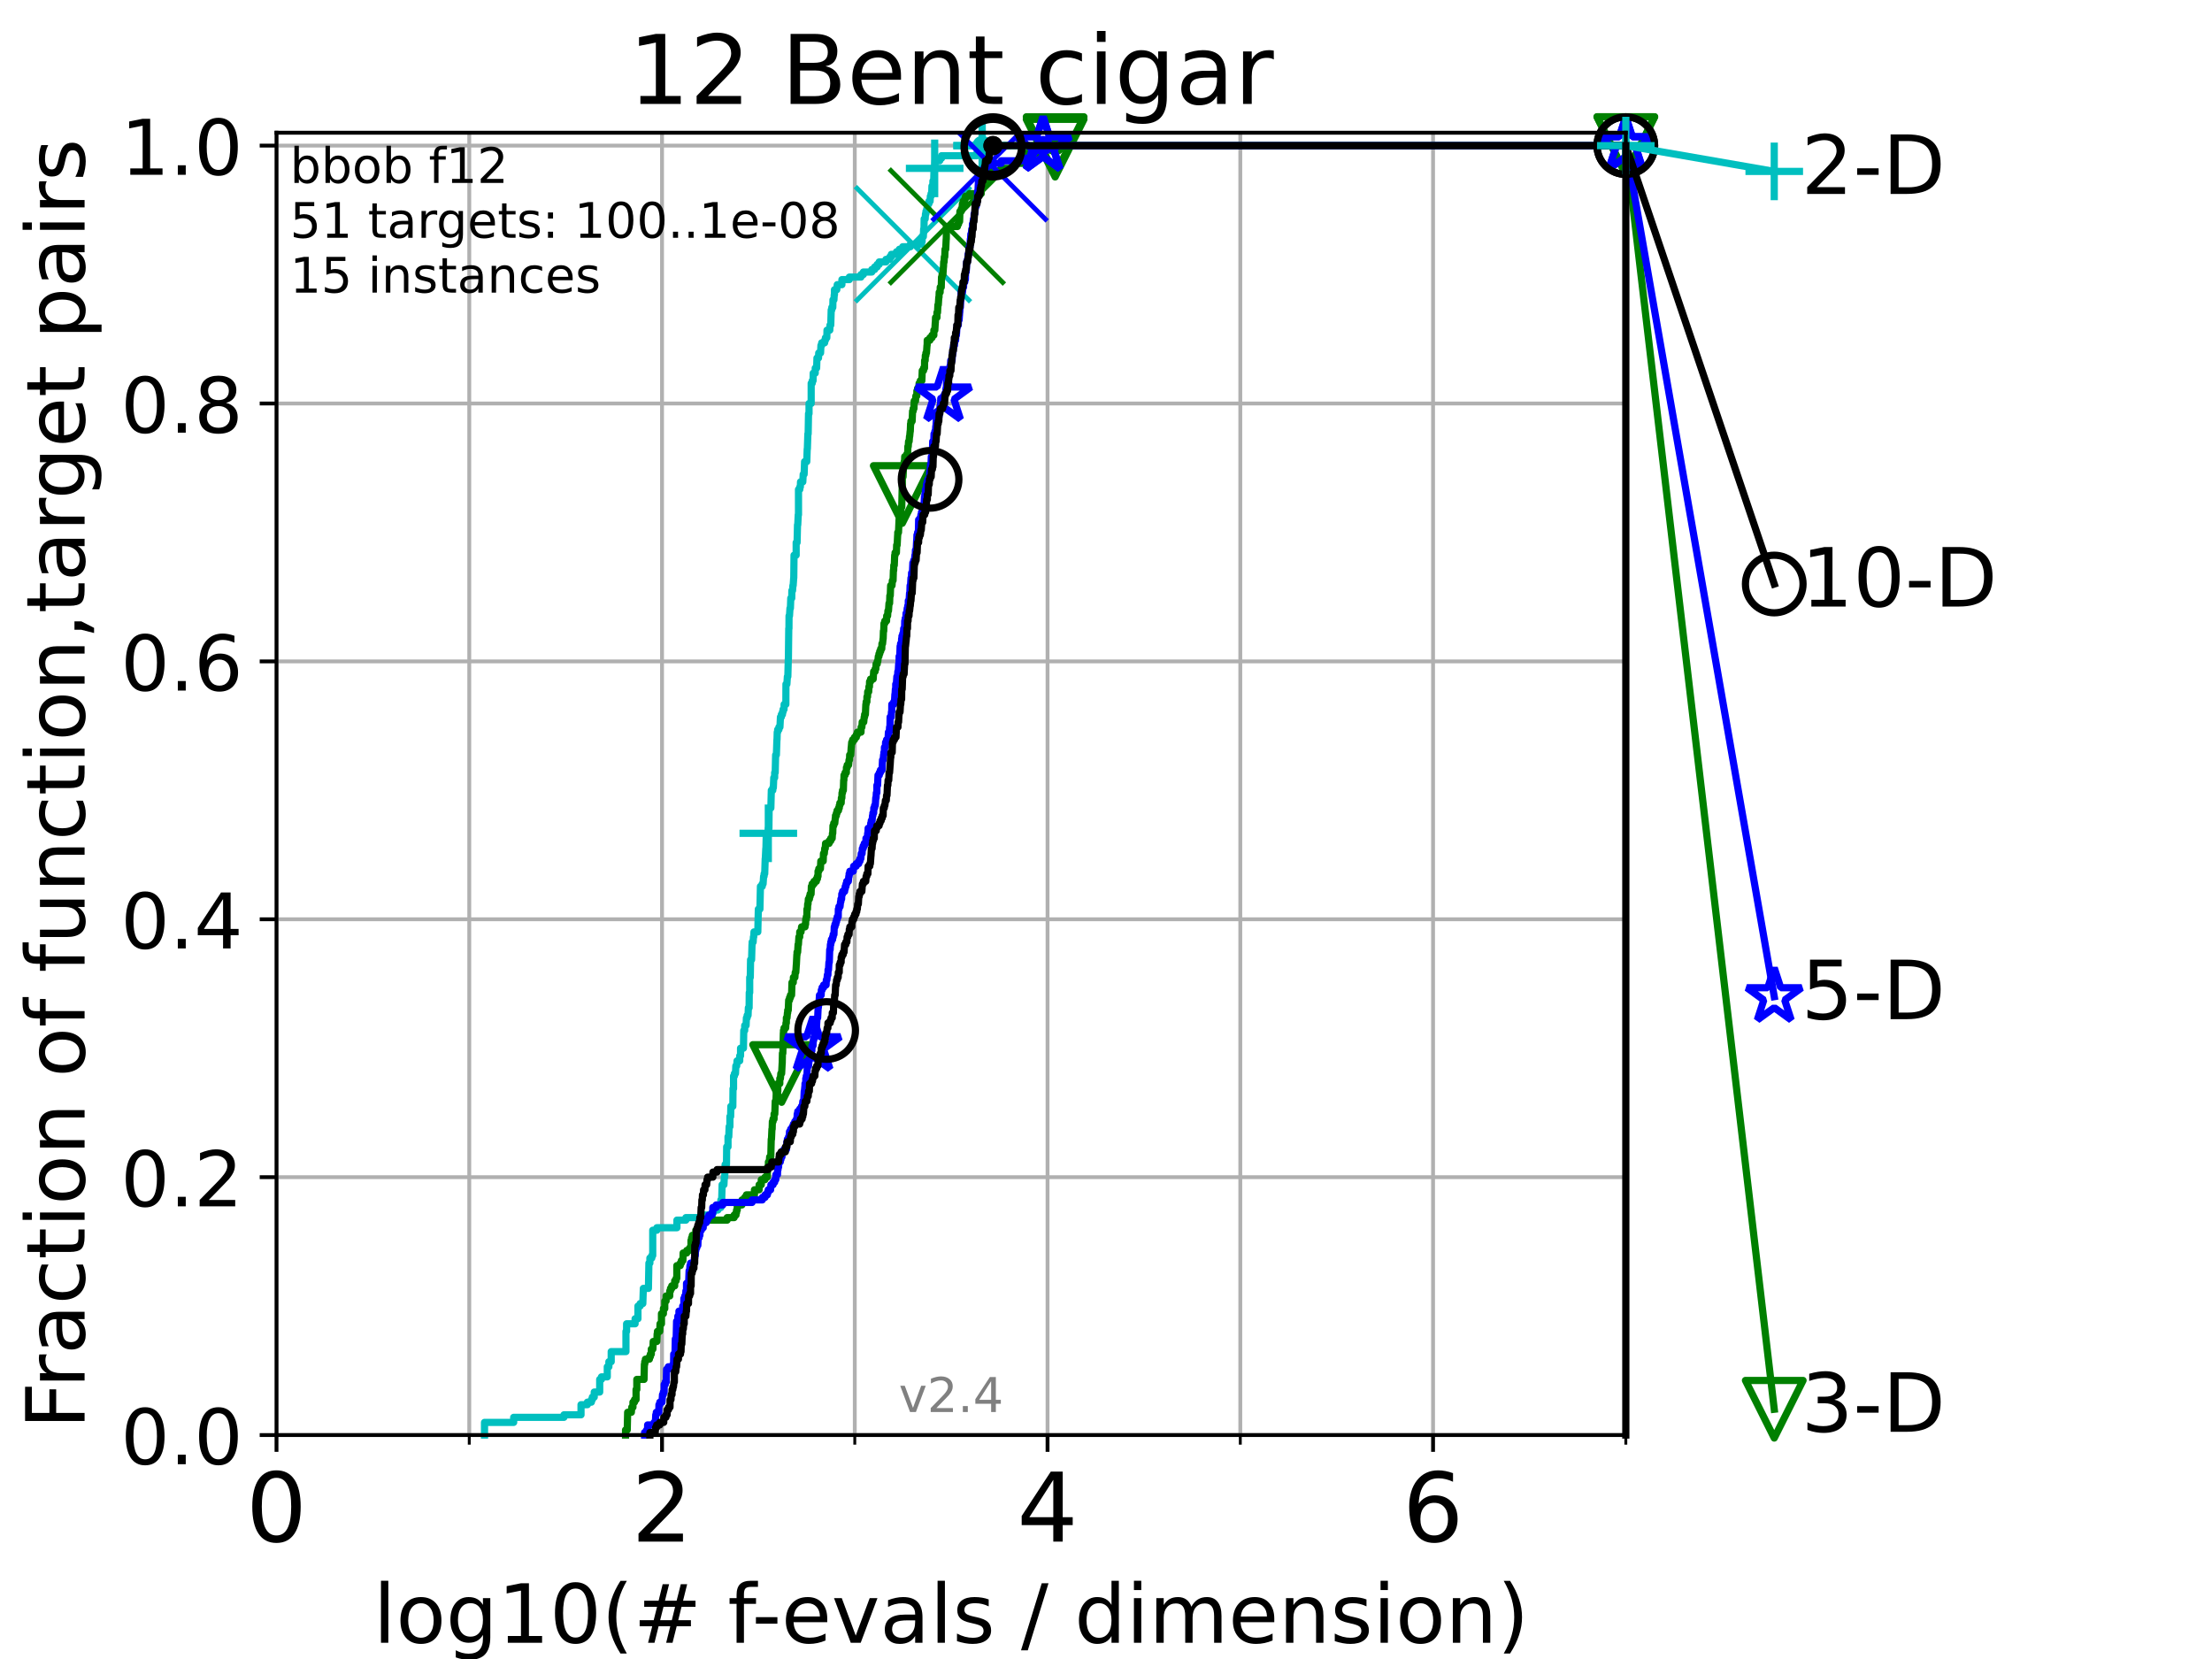 <?xml version="1.0" encoding="utf-8" standalone="no"?>
<!DOCTYPE svg PUBLIC "-//W3C//DTD SVG 1.1//EN"
  "http://www.w3.org/Graphics/SVG/1.1/DTD/svg11.dtd">
<!-- Created with matplotlib (https://matplotlib.org/) -->
<svg height="345.6pt" version="1.1" viewBox="0 0 460.8 345.6" width="460.8pt" xmlns="http://www.w3.org/2000/svg" xmlns:xlink="http://www.w3.org/1999/xlink">
 <defs>
  <style type="text/css">*{stroke-linecap:butt;stroke-linejoin:round;}</style>
 </defs>
 <g id="figure_1">
  <g id="patch_1">
   <path d="M 0 345.6 
L 460.8 345.6 
L 460.8 0 
L 0 0 
z
" style="fill:#ffffff;"/>
  </g>
  <g id="axes_1">
   <g id="patch_2">
    <path d="M 57.6 298.944 
L 338.688 298.944 
L 338.688 27.648 
L 57.6 27.648 
z
" style="fill:#ffffff;"/>
   </g>
   <g id="matplotlib.axis_1">
    <g id="xtick_1">
     <g id="line2d_1">
      <path clip-path="url(#p7cede261e4)" d="M 57.6 298.944 
L 57.6 27.648 
" style="fill:none;stroke:#b0b0b0;stroke-linecap:square;stroke-width:0.8;"/>
     </g>
     <g id="line2d_2">
      <defs>
       <path d="M 0 0 
L 0 3.5 
" id="mf81f2bd28e" style="stroke:#000000;stroke-width:0.8;"/>
      </defs>
      <g>
       <use style="stroke:#000000;stroke-width:0.8;" x="57.6" xlink:href="#mf81f2bd28e" y="298.944"/>
      </g>
     </g>
     <g id="text_1">
      <!-- 0 -->
      <g transform="translate(51.237 321.141)scale(0.2 -0.2)">
       <defs>
        <path d="M 31.781 66.406 
Q 24.172 66.406 20.328 58.906 
Q 16.5 51.422 16.5 36.375 
Q 16.5 21.391 20.328 13.891 
Q 24.172 6.391 31.781 6.391 
Q 39.453 6.391 43.281 13.891 
Q 47.125 21.391 47.125 36.375 
Q 47.125 51.422 43.281 58.906 
Q 39.453 66.406 31.781 66.406 
z
M 31.781 74.219 
Q 44.047 74.219 50.516 64.516 
Q 56.984 54.828 56.984 36.375 
Q 56.984 17.969 50.516 8.266 
Q 44.047 -1.422 31.781 -1.422 
Q 19.531 -1.422 13.062 8.266 
Q 6.594 17.969 6.594 36.375 
Q 6.594 54.828 13.062 64.516 
Q 19.531 74.219 31.781 74.219 
z
" id="DejaVuSans-48"/>
       </defs>
       <use xlink:href="#DejaVuSans-48"/>
      </g>
     </g>
    </g>
    <g id="xtick_2">
     <g id="line2d_3">
      <path clip-path="url(#p7cede261e4)" d="M 137.911 298.944 
L 137.911 27.648 
" style="fill:none;stroke:#b0b0b0;stroke-linecap:square;stroke-width:0.8;"/>
     </g>
     <g id="line2d_4">
      <g>
       <use style="stroke:#000000;stroke-width:0.8;" x="137.911" xlink:href="#mf81f2bd28e" y="298.944"/>
      </g>
     </g>
     <g id="text_2">
      <!-- 2 -->
      <g transform="translate(131.548 321.141)scale(0.2 -0.2)">
       <defs>
        <path d="M 19.188 8.297 
L 53.609 8.297 
L 53.609 0 
L 7.328 0 
L 7.328 8.297 
Q 12.938 14.109 22.625 23.891 
Q 32.328 33.688 34.812 36.531 
Q 39.547 41.844 41.422 45.531 
Q 43.312 49.219 43.312 52.781 
Q 43.312 58.594 39.234 62.25 
Q 35.156 65.922 28.609 65.922 
Q 23.969 65.922 18.812 64.312 
Q 13.672 62.703 7.812 59.422 
L 7.812 69.391 
Q 13.766 71.781 18.938 73 
Q 24.125 74.219 28.422 74.219 
Q 39.75 74.219 46.484 68.547 
Q 53.219 62.891 53.219 53.422 
Q 53.219 48.922 51.531 44.891 
Q 49.859 40.875 45.406 35.406 
Q 44.188 33.984 37.641 27.219 
Q 31.109 20.453 19.188 8.297 
z
" id="DejaVuSans-50"/>
       </defs>
       <use xlink:href="#DejaVuSans-50"/>
      </g>
     </g>
    </g>
    <g id="xtick_3">
     <g id="line2d_5">
      <path clip-path="url(#p7cede261e4)" d="M 218.222 298.944 
L 218.222 27.648 
" style="fill:none;stroke:#b0b0b0;stroke-linecap:square;stroke-width:0.8;"/>
     </g>
     <g id="line2d_6">
      <g>
       <use style="stroke:#000000;stroke-width:0.8;" x="218.222" xlink:href="#mf81f2bd28e" y="298.944"/>
      </g>
     </g>
     <g id="text_3">
      <!-- 4 -->
      <g transform="translate(211.859 321.141)scale(0.2 -0.2)">
       <defs>
        <path d="M 37.797 64.312 
L 12.891 25.391 
L 37.797 25.391 
z
M 35.203 72.906 
L 47.609 72.906 
L 47.609 25.391 
L 58.016 25.391 
L 58.016 17.188 
L 47.609 17.188 
L 47.609 0 
L 37.797 0 
L 37.797 17.188 
L 4.891 17.188 
L 4.891 26.703 
z
" id="DejaVuSans-52"/>
       </defs>
       <use xlink:href="#DejaVuSans-52"/>
      </g>
     </g>
    </g>
    <g id="xtick_4">
     <g id="line2d_7">
      <path clip-path="url(#p7cede261e4)" d="M 298.533 298.944 
L 298.533 27.648 
" style="fill:none;stroke:#b0b0b0;stroke-linecap:square;stroke-width:0.8;"/>
     </g>
     <g id="line2d_8">
      <g>
       <use style="stroke:#000000;stroke-width:0.8;" x="298.533" xlink:href="#mf81f2bd28e" y="298.944"/>
      </g>
     </g>
     <g id="text_4">
      <!-- 6 -->
      <g transform="translate(292.17 321.141)scale(0.2 -0.2)">
       <defs>
        <path d="M 33.016 40.375 
Q 26.375 40.375 22.484 35.828 
Q 18.609 31.297 18.609 23.391 
Q 18.609 15.531 22.484 10.953 
Q 26.375 6.391 33.016 6.391 
Q 39.656 6.391 43.531 10.953 
Q 47.406 15.531 47.406 23.391 
Q 47.406 31.297 43.531 35.828 
Q 39.656 40.375 33.016 40.375 
z
M 52.594 71.297 
L 52.594 62.312 
Q 48.875 64.062 45.094 64.984 
Q 41.312 65.922 37.594 65.922 
Q 27.828 65.922 22.672 59.328 
Q 17.531 52.734 16.797 39.406 
Q 19.672 43.656 24.016 45.922 
Q 28.375 48.188 33.594 48.188 
Q 44.578 48.188 50.953 41.516 
Q 57.328 34.859 57.328 23.391 
Q 57.328 12.156 50.688 5.359 
Q 44.047 -1.422 33.016 -1.422 
Q 20.359 -1.422 13.672 8.266 
Q 6.984 17.969 6.984 36.375 
Q 6.984 53.656 15.188 63.938 
Q 23.391 74.219 37.203 74.219 
Q 40.922 74.219 44.703 73.484 
Q 48.484 72.75 52.594 71.297 
z
" id="DejaVuSans-54"/>
       </defs>
       <use xlink:href="#DejaVuSans-54"/>
      </g>
     </g>
    </g>
    <g id="xtick_5">
     <g id="line2d_9">
      <path clip-path="url(#p7cede261e4)" d="M 97.755 298.944 
L 97.755 27.648 
" style="fill:none;stroke:#b0b0b0;stroke-linecap:square;stroke-width:0.8;"/>
     </g>
     <g id="line2d_10">
      <defs>
       <path d="M 0 0 
L 0 2 
" id="m41ee0fa446" style="stroke:#000000;stroke-width:0.6;"/>
      </defs>
      <g>
       <use style="stroke:#000000;stroke-width:0.6;" x="97.755" xlink:href="#m41ee0fa446" y="298.944"/>
      </g>
     </g>
    </g>
    <g id="xtick_6">
     <g id="line2d_11">
      <path clip-path="url(#p7cede261e4)" d="M 178.066 298.944 
L 178.066 27.648 
" style="fill:none;stroke:#b0b0b0;stroke-linecap:square;stroke-width:0.8;"/>
     </g>
     <g id="line2d_12">
      <g>
       <use style="stroke:#000000;stroke-width:0.6;" x="178.066" xlink:href="#m41ee0fa446" y="298.944"/>
      </g>
     </g>
    </g>
    <g id="xtick_7">
     <g id="line2d_13">
      <path clip-path="url(#p7cede261e4)" d="M 258.377 298.944 
L 258.377 27.648 
" style="fill:none;stroke:#b0b0b0;stroke-linecap:square;stroke-width:0.8;"/>
     </g>
     <g id="line2d_14">
      <g>
       <use style="stroke:#000000;stroke-width:0.6;" x="258.377" xlink:href="#m41ee0fa446" y="298.944"/>
      </g>
     </g>
    </g>
    <g id="xtick_8">
     <g id="line2d_15">
      <path clip-path="url(#p7cede261e4)" d="M 338.688 298.944 
L 338.688 27.648 
" style="fill:none;stroke:#b0b0b0;stroke-linecap:square;stroke-width:0.8;"/>
     </g>
     <g id="line2d_16">
      <g>
       <use style="stroke:#000000;stroke-width:0.6;" x="338.688" xlink:href="#m41ee0fa446" y="298.944"/>
      </g>
     </g>
    </g>
    <g id="text_5">
     <!-- log10(# f-evals / dimension) -->
     <g transform="translate(77.764 342.218)scale(0.17 -0.17)">
      <defs>
       <path d="M 9.422 75.984 
L 18.406 75.984 
L 18.406 0 
L 9.422 0 
z
" id="DejaVuSans-108"/>
       <path d="M 30.609 48.391 
Q 23.391 48.391 19.188 42.75 
Q 14.984 37.109 14.984 27.297 
Q 14.984 17.484 19.156 11.844 
Q 23.344 6.203 30.609 6.203 
Q 37.797 6.203 41.984 11.859 
Q 46.188 17.531 46.188 27.297 
Q 46.188 37.016 41.984 42.703 
Q 37.797 48.391 30.609 48.391 
z
M 30.609 56 
Q 42.328 56 49.016 48.375 
Q 55.719 40.766 55.719 27.297 
Q 55.719 13.875 49.016 6.219 
Q 42.328 -1.422 30.609 -1.422 
Q 18.844 -1.422 12.172 6.219 
Q 5.516 13.875 5.516 27.297 
Q 5.516 40.766 12.172 48.375 
Q 18.844 56 30.609 56 
z
" id="DejaVuSans-111"/>
       <path d="M 45.406 27.984 
Q 45.406 37.75 41.375 43.109 
Q 37.359 48.484 30.078 48.484 
Q 22.859 48.484 18.828 43.109 
Q 14.797 37.75 14.797 27.984 
Q 14.797 18.266 18.828 12.891 
Q 22.859 7.516 30.078 7.516 
Q 37.359 7.516 41.375 12.891 
Q 45.406 18.266 45.406 27.984 
z
M 54.391 6.781 
Q 54.391 -7.172 48.188 -13.984 
Q 42 -20.797 29.203 -20.797 
Q 24.469 -20.797 20.266 -20.094 
Q 16.062 -19.391 12.109 -17.922 
L 12.109 -9.188 
Q 16.062 -11.328 19.922 -12.344 
Q 23.781 -13.375 27.781 -13.375 
Q 36.625 -13.375 41.016 -8.766 
Q 45.406 -4.156 45.406 5.172 
L 45.406 9.625 
Q 42.625 4.781 38.281 2.391 
Q 33.938 0 27.875 0 
Q 17.828 0 11.672 7.656 
Q 5.516 15.328 5.516 27.984 
Q 5.516 40.672 11.672 48.328 
Q 17.828 56 27.875 56 
Q 33.938 56 38.281 53.609 
Q 42.625 51.219 45.406 46.391 
L 45.406 54.688 
L 54.391 54.688 
z
" id="DejaVuSans-103"/>
       <path d="M 12.406 8.297 
L 28.516 8.297 
L 28.516 63.922 
L 10.984 60.406 
L 10.984 69.391 
L 28.422 72.906 
L 38.281 72.906 
L 38.281 8.297 
L 54.391 8.297 
L 54.391 0 
L 12.406 0 
z
" id="DejaVuSans-49"/>
       <path d="M 31 75.875 
Q 24.469 64.656 21.281 53.656 
Q 18.109 42.672 18.109 31.391 
Q 18.109 20.125 21.312 9.062 
Q 24.516 -2 31 -13.188 
L 23.188 -13.188 
Q 15.875 -1.703 12.234 9.375 
Q 8.594 20.453 8.594 31.391 
Q 8.594 42.281 12.203 53.312 
Q 15.828 64.359 23.188 75.875 
z
" id="DejaVuSans-40"/>
       <path d="M 51.125 44 
L 36.922 44 
L 32.812 27.688 
L 47.125 27.688 
z
M 43.797 71.781 
L 38.719 51.516 
L 52.984 51.516 
L 58.109 71.781 
L 65.922 71.781 
L 60.891 51.516 
L 76.125 51.516 
L 76.125 44 
L 58.984 44 
L 54.984 27.688 
L 70.516 27.688 
L 70.516 20.219 
L 53.078 20.219 
L 48 0 
L 40.188 0 
L 45.219 20.219 
L 30.906 20.219 
L 25.875 0 
L 18.016 0 
L 23.094 20.219 
L 7.719 20.219 
L 7.719 27.688 
L 24.906 27.688 
L 29 44 
L 13.281 44 
L 13.281 51.516 
L 30.906 51.516 
L 35.891 71.781 
z
" id="DejaVuSans-35"/>
       <path id="DejaVuSans-32"/>
       <path d="M 37.109 75.984 
L 37.109 68.5 
L 28.516 68.5 
Q 23.688 68.5 21.797 66.547 
Q 19.922 64.594 19.922 59.516 
L 19.922 54.688 
L 34.719 54.688 
L 34.719 47.703 
L 19.922 47.703 
L 19.922 0 
L 10.891 0 
L 10.891 47.703 
L 2.297 47.703 
L 2.297 54.688 
L 10.891 54.688 
L 10.891 58.5 
Q 10.891 67.625 15.141 71.797 
Q 19.391 75.984 28.609 75.984 
z
" id="DejaVuSans-102"/>
       <path d="M 4.891 31.391 
L 31.203 31.391 
L 31.203 23.391 
L 4.891 23.391 
z
" id="DejaVuSans-45"/>
       <path d="M 56.203 29.594 
L 56.203 25.203 
L 14.891 25.203 
Q 15.484 15.922 20.484 11.062 
Q 25.484 6.203 34.422 6.203 
Q 39.594 6.203 44.453 7.469 
Q 49.312 8.734 54.109 11.281 
L 54.109 2.781 
Q 49.266 0.734 44.188 -0.344 
Q 39.109 -1.422 33.891 -1.422 
Q 20.797 -1.422 13.156 6.188 
Q 5.516 13.812 5.516 26.812 
Q 5.516 40.234 12.766 48.109 
Q 20.016 56 32.328 56 
Q 43.359 56 49.781 48.891 
Q 56.203 41.797 56.203 29.594 
z
M 47.219 32.234 
Q 47.125 39.594 43.094 43.984 
Q 39.062 48.391 32.422 48.391 
Q 24.906 48.391 20.391 44.141 
Q 15.875 39.891 15.188 32.172 
z
" id="DejaVuSans-101"/>
       <path d="M 2.984 54.688 
L 12.5 54.688 
L 29.594 8.797 
L 46.688 54.688 
L 56.203 54.688 
L 35.688 0 
L 23.484 0 
z
" id="DejaVuSans-118"/>
       <path d="M 34.281 27.484 
Q 23.391 27.484 19.188 25 
Q 14.984 22.516 14.984 16.5 
Q 14.984 11.719 18.141 8.906 
Q 21.297 6.109 26.703 6.109 
Q 34.188 6.109 38.703 11.406 
Q 43.219 16.703 43.219 25.484 
L 43.219 27.484 
z
M 52.203 31.203 
L 52.203 0 
L 43.219 0 
L 43.219 8.297 
Q 40.141 3.328 35.547 0.953 
Q 30.953 -1.422 24.312 -1.422 
Q 15.922 -1.422 10.953 3.297 
Q 6 8.016 6 15.922 
Q 6 25.141 12.172 29.828 
Q 18.359 34.516 30.609 34.516 
L 43.219 34.516 
L 43.219 35.406 
Q 43.219 41.609 39.141 45 
Q 35.062 48.391 27.688 48.391 
Q 23 48.391 18.547 47.266 
Q 14.109 46.141 10.016 43.891 
L 10.016 52.203 
Q 14.938 54.109 19.578 55.047 
Q 24.219 56 28.609 56 
Q 40.484 56 46.344 49.844 
Q 52.203 43.703 52.203 31.203 
z
" id="DejaVuSans-97"/>
       <path d="M 44.281 53.078 
L 44.281 44.578 
Q 40.484 46.531 36.375 47.5 
Q 32.281 48.484 27.875 48.484 
Q 21.188 48.484 17.844 46.438 
Q 14.5 44.391 14.5 40.281 
Q 14.5 37.156 16.891 35.375 
Q 19.281 33.594 26.516 31.984 
L 29.594 31.297 
Q 39.156 29.25 43.188 25.516 
Q 47.219 21.781 47.219 15.094 
Q 47.219 7.469 41.188 3.016 
Q 35.156 -1.422 24.609 -1.422 
Q 20.219 -1.422 15.453 -0.562 
Q 10.688 0.297 5.422 2 
L 5.422 11.281 
Q 10.406 8.688 15.234 7.391 
Q 20.062 6.109 24.812 6.109 
Q 31.156 6.109 34.562 8.281 
Q 37.984 10.453 37.984 14.406 
Q 37.984 18.062 35.516 20.016 
Q 33.062 21.969 24.703 23.781 
L 21.578 24.516 
Q 13.234 26.266 9.516 29.906 
Q 5.812 33.547 5.812 39.891 
Q 5.812 47.609 11.281 51.797 
Q 16.75 56 26.812 56 
Q 31.781 56 36.172 55.266 
Q 40.578 54.547 44.281 53.078 
z
" id="DejaVuSans-115"/>
       <path d="M 25.391 72.906 
L 33.688 72.906 
L 8.297 -9.281 
L 0 -9.281 
z
" id="DejaVuSans-47"/>
       <path d="M 45.406 46.391 
L 45.406 75.984 
L 54.391 75.984 
L 54.391 0 
L 45.406 0 
L 45.406 8.203 
Q 42.578 3.328 38.25 0.953 
Q 33.938 -1.422 27.875 -1.422 
Q 17.969 -1.422 11.734 6.484 
Q 5.516 14.406 5.516 27.297 
Q 5.516 40.188 11.734 48.094 
Q 17.969 56 27.875 56 
Q 33.938 56 38.25 53.625 
Q 42.578 51.266 45.406 46.391 
z
M 14.797 27.297 
Q 14.797 17.391 18.875 11.75 
Q 22.953 6.109 30.078 6.109 
Q 37.203 6.109 41.297 11.75 
Q 45.406 17.391 45.406 27.297 
Q 45.406 37.203 41.297 42.844 
Q 37.203 48.484 30.078 48.484 
Q 22.953 48.484 18.875 42.844 
Q 14.797 37.203 14.797 27.297 
z
" id="DejaVuSans-100"/>
       <path d="M 9.422 54.688 
L 18.406 54.688 
L 18.406 0 
L 9.422 0 
z
M 9.422 75.984 
L 18.406 75.984 
L 18.406 64.594 
L 9.422 64.594 
z
" id="DejaVuSans-105"/>
       <path d="M 52 44.188 
Q 55.375 50.25 60.062 53.125 
Q 64.75 56 71.094 56 
Q 79.641 56 84.281 50.016 
Q 88.922 44.047 88.922 33.016 
L 88.922 0 
L 79.891 0 
L 79.891 32.719 
Q 79.891 40.578 77.094 44.375 
Q 74.312 48.188 68.609 48.188 
Q 61.625 48.188 57.562 43.547 
Q 53.516 38.922 53.516 30.906 
L 53.516 0 
L 44.484 0 
L 44.484 32.719 
Q 44.484 40.625 41.703 44.406 
Q 38.922 48.188 33.109 48.188 
Q 26.219 48.188 22.156 43.531 
Q 18.109 38.875 18.109 30.906 
L 18.109 0 
L 9.078 0 
L 9.078 54.688 
L 18.109 54.688 
L 18.109 46.188 
Q 21.188 51.219 25.484 53.609 
Q 29.781 56 35.688 56 
Q 41.656 56 45.828 52.969 
Q 50 49.953 52 44.188 
z
" id="DejaVuSans-109"/>
       <path d="M 54.891 33.016 
L 54.891 0 
L 45.906 0 
L 45.906 32.719 
Q 45.906 40.484 42.875 44.328 
Q 39.844 48.188 33.797 48.188 
Q 26.516 48.188 22.312 43.547 
Q 18.109 38.922 18.109 30.906 
L 18.109 0 
L 9.078 0 
L 9.078 54.688 
L 18.109 54.688 
L 18.109 46.188 
Q 21.344 51.125 25.703 53.562 
Q 30.078 56 35.797 56 
Q 45.219 56 50.047 50.172 
Q 54.891 44.344 54.891 33.016 
z
" id="DejaVuSans-110"/>
       <path d="M 8.016 75.875 
L 15.828 75.875 
Q 23.141 64.359 26.781 53.312 
Q 30.422 42.281 30.422 31.391 
Q 30.422 20.453 26.781 9.375 
Q 23.141 -1.703 15.828 -13.188 
L 8.016 -13.188 
Q 14.5 -2 17.703 9.062 
Q 20.906 20.125 20.906 31.391 
Q 20.906 42.672 17.703 53.656 
Q 14.5 64.656 8.016 75.875 
z
" id="DejaVuSans-41"/>
      </defs>
      <use xlink:href="#DejaVuSans-108"/>
      <use x="27.783" xlink:href="#DejaVuSans-111"/>
      <use x="88.965" xlink:href="#DejaVuSans-103"/>
      <use x="152.441" xlink:href="#DejaVuSans-49"/>
      <use x="216.064" xlink:href="#DejaVuSans-48"/>
      <use x="279.688" xlink:href="#DejaVuSans-40"/>
      <use x="318.701" xlink:href="#DejaVuSans-35"/>
      <use x="402.49" xlink:href="#DejaVuSans-32"/>
      <use x="434.277" xlink:href="#DejaVuSans-102"/>
      <use x="463.982" xlink:href="#DejaVuSans-45"/>
      <use x="500.066" xlink:href="#DejaVuSans-101"/>
      <use x="561.59" xlink:href="#DejaVuSans-118"/>
      <use x="620.77" xlink:href="#DejaVuSans-97"/>
      <use x="682.049" xlink:href="#DejaVuSans-108"/>
      <use x="709.832" xlink:href="#DejaVuSans-115"/>
      <use x="761.932" xlink:href="#DejaVuSans-32"/>
      <use x="793.719" xlink:href="#DejaVuSans-47"/>
      <use x="827.41" xlink:href="#DejaVuSans-32"/>
      <use x="859.197" xlink:href="#DejaVuSans-100"/>
      <use x="922.674" xlink:href="#DejaVuSans-105"/>
      <use x="950.457" xlink:href="#DejaVuSans-109"/>
      <use x="1047.869" xlink:href="#DejaVuSans-101"/>
      <use x="1109.393" xlink:href="#DejaVuSans-110"/>
      <use x="1172.771" xlink:href="#DejaVuSans-115"/>
      <use x="1224.871" xlink:href="#DejaVuSans-105"/>
      <use x="1252.654" xlink:href="#DejaVuSans-111"/>
      <use x="1313.836" xlink:href="#DejaVuSans-110"/>
      <use x="1377.215" xlink:href="#DejaVuSans-41"/>
     </g>
    </g>
   </g>
   <g id="matplotlib.axis_2">
    <g id="ytick_1">
     <g id="line2d_17">
      <path clip-path="url(#p7cede261e4)" d="M 57.6 298.944 
L 338.688 298.944 
" style="fill:none;stroke:#b0b0b0;stroke-linecap:square;stroke-width:0.8;"/>
     </g>
     <g id="line2d_18">
      <defs>
       <path d="M 0 0 
L -3.5 0 
" id="m984c96ceda" style="stroke:#000000;stroke-width:0.8;"/>
      </defs>
      <g>
       <use style="stroke:#000000;stroke-width:0.8;" x="57.6" xlink:href="#m984c96ceda" y="298.944"/>
      </g>
     </g>
     <g id="text_6">
      <!-- 0.0 -->
      <g transform="translate(25.155 305.023)scale(0.16 -0.16)">
       <defs>
        <path d="M 10.688 12.406 
L 21 12.406 
L 21 0 
L 10.688 0 
z
" id="DejaVuSans-46"/>
       </defs>
       <use xlink:href="#DejaVuSans-48"/>
       <use x="63.623" xlink:href="#DejaVuSans-46"/>
       <use x="95.41" xlink:href="#DejaVuSans-48"/>
      </g>
     </g>
    </g>
    <g id="ytick_2">
     <g id="line2d_19">
      <path clip-path="url(#p7cede261e4)" d="M 57.6 245.222 
L 338.688 245.222 
" style="fill:none;stroke:#b0b0b0;stroke-linecap:square;stroke-width:0.8;"/>
     </g>
     <g id="line2d_20">
      <g>
       <use style="stroke:#000000;stroke-width:0.8;" x="57.6" xlink:href="#m984c96ceda" y="245.222"/>
      </g>
     </g>
     <g id="text_7">
      <!-- 0.2 -->
      <g transform="translate(25.155 251.301)scale(0.16 -0.16)">
       <use xlink:href="#DejaVuSans-48"/>
       <use x="63.623" xlink:href="#DejaVuSans-46"/>
       <use x="95.41" xlink:href="#DejaVuSans-50"/>
      </g>
     </g>
    </g>
    <g id="ytick_3">
     <g id="line2d_21">
      <path clip-path="url(#p7cede261e4)" d="M 57.6 191.5 
L 338.688 191.5 
" style="fill:none;stroke:#b0b0b0;stroke-linecap:square;stroke-width:0.8;"/>
     </g>
     <g id="line2d_22">
      <g>
       <use style="stroke:#000000;stroke-width:0.8;" x="57.6" xlink:href="#m984c96ceda" y="191.5"/>
      </g>
     </g>
     <g id="text_8">
      <!-- 0.4 -->
      <g transform="translate(25.155 197.579)scale(0.16 -0.16)">
       <use xlink:href="#DejaVuSans-48"/>
       <use x="63.623" xlink:href="#DejaVuSans-46"/>
       <use x="95.41" xlink:href="#DejaVuSans-52"/>
      </g>
     </g>
    </g>
    <g id="ytick_4">
     <g id="line2d_23">
      <path clip-path="url(#p7cede261e4)" d="M 57.6 137.778 
L 338.688 137.778 
" style="fill:none;stroke:#b0b0b0;stroke-linecap:square;stroke-width:0.8;"/>
     </g>
     <g id="line2d_24">
      <g>
       <use style="stroke:#000000;stroke-width:0.8;" x="57.6" xlink:href="#m984c96ceda" y="137.778"/>
      </g>
     </g>
     <g id="text_9">
      <!-- 0.6 -->
      <g transform="translate(25.155 143.857)scale(0.16 -0.16)">
       <use xlink:href="#DejaVuSans-48"/>
       <use x="63.623" xlink:href="#DejaVuSans-46"/>
       <use x="95.41" xlink:href="#DejaVuSans-54"/>
      </g>
     </g>
    </g>
    <g id="ytick_5">
     <g id="line2d_25">
      <path clip-path="url(#p7cede261e4)" d="M 57.6 84.056 
L 338.688 84.056 
" style="fill:none;stroke:#b0b0b0;stroke-linecap:square;stroke-width:0.8;"/>
     </g>
     <g id="line2d_26">
      <g>
       <use style="stroke:#000000;stroke-width:0.8;" x="57.6" xlink:href="#m984c96ceda" y="84.056"/>
      </g>
     </g>
     <g id="text_10">
      <!-- 0.8 -->
      <g transform="translate(25.155 90.135)scale(0.16 -0.16)">
       <defs>
        <path d="M 31.781 34.625 
Q 24.75 34.625 20.719 30.859 
Q 16.703 27.094 16.703 20.516 
Q 16.703 13.922 20.719 10.156 
Q 24.75 6.391 31.781 6.391 
Q 38.812 6.391 42.859 10.172 
Q 46.922 13.969 46.922 20.516 
Q 46.922 27.094 42.891 30.859 
Q 38.875 34.625 31.781 34.625 
z
M 21.922 38.812 
Q 15.578 40.375 12.031 44.719 
Q 8.5 49.078 8.5 55.328 
Q 8.5 64.062 14.719 69.141 
Q 20.953 74.219 31.781 74.219 
Q 42.672 74.219 48.875 69.141 
Q 55.078 64.062 55.078 55.328 
Q 55.078 49.078 51.531 44.719 
Q 48 40.375 41.703 38.812 
Q 48.828 37.156 52.797 32.312 
Q 56.781 27.484 56.781 20.516 
Q 56.781 9.906 50.312 4.234 
Q 43.844 -1.422 31.781 -1.422 
Q 19.734 -1.422 13.25 4.234 
Q 6.781 9.906 6.781 20.516 
Q 6.781 27.484 10.781 32.312 
Q 14.797 37.156 21.922 38.812 
z
M 18.312 54.391 
Q 18.312 48.734 21.844 45.562 
Q 25.391 42.391 31.781 42.391 
Q 38.141 42.391 41.719 45.562 
Q 45.312 48.734 45.312 54.391 
Q 45.312 60.062 41.719 63.234 
Q 38.141 66.406 31.781 66.406 
Q 25.391 66.406 21.844 63.234 
Q 18.312 60.062 18.312 54.391 
z
" id="DejaVuSans-56"/>
       </defs>
       <use xlink:href="#DejaVuSans-48"/>
       <use x="63.623" xlink:href="#DejaVuSans-46"/>
       <use x="95.41" xlink:href="#DejaVuSans-56"/>
      </g>
     </g>
    </g>
    <g id="ytick_6">
     <g id="line2d_27">
      <path clip-path="url(#p7cede261e4)" d="M 57.6 30.334 
L 338.688 30.334 
" style="fill:none;stroke:#b0b0b0;stroke-linecap:square;stroke-width:0.8;"/>
     </g>
     <g id="line2d_28">
      <g>
       <use style="stroke:#000000;stroke-width:0.8;" x="57.6" xlink:href="#m984c96ceda" y="30.334"/>
      </g>
     </g>
     <g id="text_11">
      <!-- 1.0 -->
      <g transform="translate(25.155 36.413)scale(0.16 -0.16)">
       <use xlink:href="#DejaVuSans-49"/>
       <use x="63.623" xlink:href="#DejaVuSans-46"/>
       <use x="95.41" xlink:href="#DejaVuSans-48"/>
      </g>
     </g>
    </g>
    <g id="text_12">
     <!-- Fraction of function,target pairs -->
     <g transform="translate(17.62 297.681)rotate(-90)scale(0.17 -0.17)">
      <defs>
       <path d="M 9.812 72.906 
L 51.703 72.906 
L 51.703 64.594 
L 19.672 64.594 
L 19.672 43.109 
L 48.578 43.109 
L 48.578 34.812 
L 19.672 34.812 
L 19.672 0 
L 9.812 0 
z
" id="DejaVuSans-70"/>
       <path d="M 41.109 46.297 
Q 39.594 47.172 37.812 47.578 
Q 36.031 48 33.891 48 
Q 26.266 48 22.188 43.047 
Q 18.109 38.094 18.109 28.812 
L 18.109 0 
L 9.078 0 
L 9.078 54.688 
L 18.109 54.688 
L 18.109 46.188 
Q 20.953 51.172 25.484 53.578 
Q 30.031 56 36.531 56 
Q 37.453 56 38.578 55.875 
Q 39.703 55.766 41.062 55.516 
z
" id="DejaVuSans-114"/>
       <path d="M 48.781 52.594 
L 48.781 44.188 
Q 44.969 46.297 41.141 47.344 
Q 37.312 48.391 33.406 48.391 
Q 24.656 48.391 19.812 42.844 
Q 14.984 37.312 14.984 27.297 
Q 14.984 17.281 19.812 11.734 
Q 24.656 6.203 33.406 6.203 
Q 37.312 6.203 41.141 7.25 
Q 44.969 8.297 48.781 10.406 
L 48.781 2.094 
Q 45.016 0.344 40.984 -0.531 
Q 36.969 -1.422 32.422 -1.422 
Q 20.062 -1.422 12.781 6.344 
Q 5.516 14.109 5.516 27.297 
Q 5.516 40.672 12.859 48.328 
Q 20.219 56 33.016 56 
Q 37.156 56 41.109 55.141 
Q 45.062 54.297 48.781 52.594 
z
" id="DejaVuSans-99"/>
       <path d="M 18.312 70.219 
L 18.312 54.688 
L 36.812 54.688 
L 36.812 47.703 
L 18.312 47.703 
L 18.312 18.016 
Q 18.312 11.328 20.141 9.422 
Q 21.969 7.516 27.594 7.516 
L 36.812 7.516 
L 36.812 0 
L 27.594 0 
Q 17.188 0 13.234 3.875 
Q 9.281 7.766 9.281 18.016 
L 9.281 47.703 
L 2.688 47.703 
L 2.688 54.688 
L 9.281 54.688 
L 9.281 70.219 
z
" id="DejaVuSans-116"/>
       <path d="M 8.5 21.578 
L 8.5 54.688 
L 17.484 54.688 
L 17.484 21.922 
Q 17.484 14.156 20.5 10.266 
Q 23.531 6.391 29.594 6.391 
Q 36.859 6.391 41.078 11.031 
Q 45.312 15.672 45.312 23.688 
L 45.312 54.688 
L 54.297 54.688 
L 54.297 0 
L 45.312 0 
L 45.312 8.406 
Q 42.047 3.422 37.719 1 
Q 33.406 -1.422 27.688 -1.422 
Q 18.266 -1.422 13.375 4.438 
Q 8.5 10.297 8.5 21.578 
z
M 31.109 56 
z
" id="DejaVuSans-117"/>
       <path d="M 11.719 12.406 
L 22.016 12.406 
L 22.016 4 
L 14.016 -11.625 
L 7.719 -11.625 
L 11.719 4 
z
" id="DejaVuSans-44"/>
       <path d="M 18.109 8.203 
L 18.109 -20.797 
L 9.078 -20.797 
L 9.078 54.688 
L 18.109 54.688 
L 18.109 46.391 
Q 20.953 51.266 25.266 53.625 
Q 29.594 56 35.594 56 
Q 45.562 56 51.781 48.094 
Q 58.016 40.188 58.016 27.297 
Q 58.016 14.406 51.781 6.484 
Q 45.562 -1.422 35.594 -1.422 
Q 29.594 -1.422 25.266 0.953 
Q 20.953 3.328 18.109 8.203 
z
M 48.688 27.297 
Q 48.688 37.203 44.609 42.844 
Q 40.531 48.484 33.406 48.484 
Q 26.266 48.484 22.188 42.844 
Q 18.109 37.203 18.109 27.297 
Q 18.109 17.391 22.188 11.75 
Q 26.266 6.109 33.406 6.109 
Q 40.531 6.109 44.609 11.75 
Q 48.688 17.391 48.688 27.297 
z
" id="DejaVuSans-112"/>
      </defs>
      <use xlink:href="#DejaVuSans-70"/>
      <use x="50.27" xlink:href="#DejaVuSans-114"/>
      <use x="91.383" xlink:href="#DejaVuSans-97"/>
      <use x="152.662" xlink:href="#DejaVuSans-99"/>
      <use x="207.643" xlink:href="#DejaVuSans-116"/>
      <use x="246.852" xlink:href="#DejaVuSans-105"/>
      <use x="274.635" xlink:href="#DejaVuSans-111"/>
      <use x="335.816" xlink:href="#DejaVuSans-110"/>
      <use x="399.195" xlink:href="#DejaVuSans-32"/>
      <use x="430.982" xlink:href="#DejaVuSans-111"/>
      <use x="492.164" xlink:href="#DejaVuSans-102"/>
      <use x="527.369" xlink:href="#DejaVuSans-32"/>
      <use x="559.156" xlink:href="#DejaVuSans-102"/>
      <use x="594.361" xlink:href="#DejaVuSans-117"/>
      <use x="657.74" xlink:href="#DejaVuSans-110"/>
      <use x="721.119" xlink:href="#DejaVuSans-99"/>
      <use x="776.1" xlink:href="#DejaVuSans-116"/>
      <use x="815.309" xlink:href="#DejaVuSans-105"/>
      <use x="843.092" xlink:href="#DejaVuSans-111"/>
      <use x="904.273" xlink:href="#DejaVuSans-110"/>
      <use x="967.652" xlink:href="#DejaVuSans-44"/>
      <use x="999.439" xlink:href="#DejaVuSans-116"/>
      <use x="1038.648" xlink:href="#DejaVuSans-97"/>
      <use x="1099.928" xlink:href="#DejaVuSans-114"/>
      <use x="1139.291" xlink:href="#DejaVuSans-103"/>
      <use x="1202.768" xlink:href="#DejaVuSans-101"/>
      <use x="1264.291" xlink:href="#DejaVuSans-116"/>
      <use x="1303.5" xlink:href="#DejaVuSans-32"/>
      <use x="1335.287" xlink:href="#DejaVuSans-112"/>
      <use x="1398.764" xlink:href="#DejaVuSans-97"/>
      <use x="1460.043" xlink:href="#DejaVuSans-105"/>
      <use x="1487.826" xlink:href="#DejaVuSans-114"/>
      <use x="1528.939" xlink:href="#DejaVuSans-115"/>
     </g>
    </g>
   </g>
   <g id="line2d_29">
    <defs>
     <path d="M 0 1.5 
C 0.398 1.5 0.779 1.342 1.061 1.061 
C 1.342 0.779 1.5 0.398 1.5 0 
C 1.5 -0.398 1.342 -0.779 1.061 -1.061 
C 0.779 -1.342 0.398 -1.5 0 -1.5 
C -0.398 -1.5 -0.779 -1.342 -1.061 -1.061 
C -1.342 -0.779 -1.5 -0.398 -1.5 0 
C -1.5 0.398 -1.342 0.779 -1.061 1.061 
C -0.779 1.342 -0.398 1.5 0 1.5 
z
" id="md417738ce1" style="stroke:#00bfbf;"/>
    </defs>
    <g>
     <use style="fill:#00bfbf;stroke:#00bfbf;" x="204.6" xlink:href="#md417738ce1" y="30.334"/>
     <use style="fill:#00bfbf;stroke:#00bfbf;" x="204.6" xlink:href="#md417738ce1" y="30.334"/>
    </g>
   </g>
   <g id="line2d_30">
    <path d="M 100.935 298.944 
L 100.935 296.311 
L 107.009 296.311 
L 107.009 295.257 
L 117.486 295.257 
L 117.486 294.731 
L 121.037 294.731 
L 121.037 292.624 
L 122.362 292.624 
L 122.362 292.097 
L 123.193 292.097 
L 123.193 291.57 
L 123.394 291.57 
L 123.394 291.044 
L 123.791 291.044 
L 123.791 289.99 
L 124.928 289.99 
L 124.928 287.357 
L 125.292 287.357 
L 125.292 286.83 
L 126.507 286.83 
L 126.507 284.723 
L 126.839 284.723 
L 126.839 283.67 
L 127.326 283.67 
L 127.326 281.563 
L 130.398 281.563 
L 130.398 277.35 
L 130.532 277.35 
L 130.532 275.77 
L 132.303 275.77 
L 132.303 274.716 
L 132.894 274.716 
L 132.894 272.083 
L 133.353 272.083 
L 133.353 271.556 
L 133.91 271.556 
L 134.019 268.396 
L 135.077 268.396 
L 135.179 263.129 
L 135.382 263.129 
L 135.382 262.076 
L 135.78 262.076 
L 135.78 261.549 
L 135.976 261.549 
L 135.976 256.282 
L 136.832 256.282 
L 136.832 255.756 
L 141.018 255.756 
L 141.018 254.176 
L 142.884 254.176 
L 142.884 253.649 
L 146.538 253.649 
L 146.538 253.122 
L 148.354 253.122 
L 148.354 252.596 
L 148.639 252.596 
L 148.639 252.069 
L 149.557 252.069 
L 149.557 251.542 
L 150.172 251.542 
L 150.172 249.962 
L 150.344 249.962 
L 150.429 246.802 
L 150.808 246.802 
L 150.891 245.222 
L 150.974 245.222 
L 151.056 242.589 
L 151.341 242.589 
L 151.381 238.902 
L 151.661 238.902 
L 151.661 236.795 
L 151.819 236.795 
L 151.897 234.688 
L 152.053 234.688 
L 152.053 232.582 
L 152.207 232.582 
L 152.246 230.475 
L 152.662 230.475 
L 152.7 226.788 
L 152.811 226.788 
L 152.811 224.155 
L 152.996 224.155 
L 152.996 223.628 
L 153.215 223.628 
L 153.287 222.048 
L 153.467 222.048 
L 153.538 220.994 
L 154.098 220.994 
L 154.098 219.941 
L 154.27 219.941 
L 154.27 218.361 
L 154.874 218.361 
L 154.939 214.674 
L 155.135 214.674 
L 155.135 213.621 
L 155.425 213.621 
L 155.489 212.041 
L 155.647 212.041 
L 155.647 211.514 
L 155.836 211.514 
L 155.898 209.934 
L 156.053 209.934 
L 156.083 206.774 
L 156.175 206.774 
L 156.175 203.614 
L 156.297 203.614 
L 156.358 199.927 
L 156.569 199.927 
L 156.658 196.767 
L 156.688 196.767 
L 156.688 196.24 
L 156.895 196.24 
L 156.953 195.187 
L 157.012 195.187 
L 157.07 194.133 
L 157.865 194.133 
L 157.976 189.393 
L 158.304 189.393 
L 158.412 184.653 
L 158.785 184.653 
L 158.785 184.126 
L 158.968 184.126 
L 159.072 182.546 
L 159.176 182.546 
L 159.176 182.02 
L 159.304 182.02 
L 159.406 178.86 
L 159.431 178.86 
L 159.532 176.753 
L 159.558 176.753 
L 159.633 173.593 
L 160.055 173.593 
L 160.079 172.539 
L 160.177 172.539 
L 160.225 168.326 
L 160.585 168.326 
L 160.68 164.639 
L 160.985 164.639 
L 160.985 164.112 
L 161.1 164.112 
L 161.192 162.006 
L 161.375 162.006 
L 161.375 160.952 
L 161.488 160.952 
L 161.578 157.265 
L 161.735 157.265 
L 161.845 154.105 
L 161.867 154.105 
L 161.912 152.525 
L 161.999 152.525 
L 161.999 151.999 
L 162.26 151.999 
L 162.26 151.472 
L 162.475 151.472 
L 162.581 149.365 
L 162.771 149.365 
L 162.771 148.838 
L 163 148.838 
L 163 148.312 
L 163.124 148.312 
L 163.124 147.785 
L 163.328 147.785 
L 163.348 146.732 
L 163.709 146.732 
L 163.729 142.518 
L 163.926 142.518 
L 164.024 140.938 
L 164.121 140.938 
L 164.218 137.251 
L 164.238 137.251 
L 164.314 130.931 
L 164.353 130.931 
L 164.372 128.298 
L 164.467 128.298 
L 164.562 126.718 
L 164.656 126.718 
L 164.731 124.611 
L 164.936 124.611 
L 164.955 123.031 
L 165.102 123.031 
L 165.175 121.977 
L 165.23 121.977 
L 165.339 120.397 
L 165.357 120.397 
L 165.411 115.657 
L 165.856 115.657 
L 165.856 113.024 
L 166.048 113.024 
L 166.135 109.337 
L 166.186 109.337 
L 166.289 107.23 
L 166.341 107.23 
L 166.341 101.963 
L 166.612 101.963 
L 166.612 101.437 
L 166.729 101.437 
L 166.763 100.383 
L 167.24 100.383 
L 167.32 98.803 
L 167.513 98.803 
L 167.609 96.17 
L 168.063 96.17 
L 168.156 93.536 
L 168.187 93.536 
L 168.294 90.376 
L 168.355 90.376 
L 168.431 86.163 
L 168.537 86.163 
L 168.537 84.056 
L 168.983 84.056 
L 168.983 79.843 
L 169.201 79.843 
L 169.201 79.316 
L 169.374 79.316 
L 169.403 77.736 
L 169.828 77.736 
L 169.828 76.682 
L 170.119 76.682 
L 170.188 74.576 
L 170.513 74.576 
L 170.554 73.522 
L 170.938 73.522 
L 171.017 71.942 
L 171.173 71.942 
L 171.173 71.416 
L 171.784 71.416 
L 171.784 70.889 
L 171.946 70.889 
L 171.946 70.362 
L 172.24 70.362 
L 172.277 68.782 
L 172.862 68.782 
L 172.898 67.729 
L 173.061 67.729 
L 173.154 64.569 
L 173.28 64.569 
L 173.28 64.042 
L 173.486 64.042 
L 173.52 62.462 
L 173.722 62.462 
L 173.789 61.409 
L 173.834 61.409 
L 173.834 60.355 
L 174.316 60.355 
L 174.413 59.302 
L 175.385 59.302 
L 175.385 58.248 
L 176.931 58.248 
L 176.931 57.722 
L 179.352 57.722 
L 179.352 57.195 
L 179.855 57.195 
L 179.855 56.668 
L 181.613 56.668 
L 181.613 56.142 
L 182.207 56.142 
L 182.207 55.615 
L 182.722 55.615 
L 182.722 55.088 
L 183.151 55.088 
L 183.151 54.562 
L 184.558 54.562 
L 184.558 54.035 
L 185.363 54.035 
L 185.363 53.508 
L 185.681 53.508 
L 185.681 52.982 
L 186.747 52.982 
L 186.747 52.455 
L 187.351 52.455 
L 187.351 51.928 
L 188.048 51.928 
L 188.048 51.402 
L 189.641 51.402 
L 189.641 50.875 
L 191.97 50.875 
L 191.97 50.348 
L 192.092 50.348 
L 192.099 49.295 
L 192.351 49.295 
L 192.416 47.715 
L 192.485 47.715 
L 192.519 45.608 
L 192.731 45.608 
L 192.795 44.555 
L 192.889 44.555 
L 192.889 44.028 
L 193.059 44.028 
L 193.059 43.501 
L 193.232 43.501 
L 193.257 42.448 
L 193.511 42.448 
L 193.511 41.921 
L 193.757 41.921 
L 193.81 40.868 
L 193.955 40.868 
L 193.955 40.341 
L 194.091 40.341 
L 194.14 38.761 
L 194.326 38.761 
L 194.343 37.708 
L 194.504 37.708 
L 194.578 35.074 
L 194.71 35.074 
L 194.807 33.494 
L 195.755 33.494 
L 195.755 32.968 
L 196.14 32.968 
L 196.14 32.441 
L 203.477 32.441 
L 203.477 31.914 
L 204.252 31.914 
L 204.252 30.861 
L 204.6 30.861 
L 204.6 30.334 
L 338.688 30.334 
L 338.688 30.334 
" style="fill:none;stroke:#00bfbf;stroke-linecap:square;stroke-width:1.5;"/>
   </g>
   <g id="line2d_31">
    <defs>
     <path d="M -6 0 
L 6 0 
M 0 6 
L 0 -6 
" id="m7e040caac5" style="stroke:#00bfbf;stroke-width:1.5;"/>
    </defs>
    <g>
     <use style="fill-opacity:0;stroke:#00bfbf;stroke-width:1.5;" x="160.055" xlink:href="#m7e040caac5" y="173.593"/>
     <use style="fill-opacity:0;stroke:#00bfbf;stroke-width:1.5;" x="194.71" xlink:href="#m7e040caac5" y="35.074"/>
     <use style="fill-opacity:0;stroke:#00bfbf;stroke-width:1.5;" x="204.6" xlink:href="#m7e040caac5" y="30.334"/>
     <use style="fill-opacity:0;stroke:#00bfbf;stroke-width:1.5;" x="204.6" xlink:href="#m7e040caac5" y="30.334"/>
     <use style="fill-opacity:0;stroke:#00bfbf;stroke-width:1.5;" x="338.688" xlink:href="#m7e040caac5" y="30.334"/>
    </g>
   </g>
   <g id="line2d_32">
    <path style="fill:none;stroke:#00bfbf;stroke-linecap:square;stroke-width:1.5;"/>
    <g/>
   </g>
   <g id="line2d_33">
    <path clip-path="url(#p7cede261e4)" d="M 190.18 50.875 
" style="fill:none;stroke:#00bfbf;stroke-linecap:square;stroke-width:1.5;"/>
    <defs>
     <path d="M -12 12 
L 12 -12 
M -12 -12 
L 12 12 
" id="m4a925fa4e2" style="stroke:#00bfbf;"/>
    </defs>
    <g clip-path="url(#p7cede261e4)">
     <use style="fill:#00bfbf;stroke:#00bfbf;" x="190.18" xlink:href="#m4a925fa4e2" y="50.875"/>
    </g>
   </g>
   <g id="line2d_34">
    <defs>
     <path d="M 0 1.5 
C 0.398 1.5 0.779 1.342 1.061 1.061 
C 1.342 0.779 1.5 0.398 1.5 0 
C 1.5 -0.398 1.342 -0.779 1.061 -1.061 
C 0.779 -1.342 0.398 -1.5 0 -1.5 
C -0.398 -1.5 -0.779 -1.342 -1.061 -1.061 
C -1.342 -0.779 -1.5 -0.398 -1.5 0 
C -1.5 0.398 -1.342 0.779 -1.061 1.061 
C -0.779 1.342 -0.398 1.5 0 1.5 
z
" id="mc784893846" style="stroke:#008000;"/>
    </defs>
    <g>
     <use style="fill:#008000;stroke:#008000;" x="219.802" xlink:href="#mc784893846" y="30.334"/>
     <use style="fill:#008000;stroke:#008000;" x="219.802" xlink:href="#mc784893846" y="30.334"/>
    </g>
   </g>
   <g id="line2d_35">
    <path d="M 130.309 298.944 
L 130.309 297.891 
L 130.665 297.891 
L 130.752 294.204 
L 131.524 294.204 
L 131.607 293.15 
L 131.856 293.15 
L 131.856 292.097 
L 132.182 292.097 
L 132.182 291.57 
L 132.502 291.57 
L 132.502 289.464 
L 132.66 289.464 
L 132.66 287.357 
L 134.164 287.357 
L 134.236 284.197 
L 134.308 284.197 
L 134.308 283.67 
L 134.45 283.67 
L 134.45 283.143 
L 135.281 283.143 
L 135.281 282.617 
L 135.482 282.617 
L 135.482 282.09 
L 135.682 282.09 
L 135.682 281.037 
L 136.009 281.037 
L 136.073 279.457 
L 136.832 279.457 
L 136.894 277.877 
L 136.955 277.877 
L 136.955 277.35 
L 137.439 277.35 
L 137.499 275.77 
L 137.794 275.77 
L 137.794 273.663 
L 138.199 273.663 
L 138.199 272.61 
L 138.483 272.61 
L 138.483 271.03 
L 138.762 271.03 
L 138.762 269.976 
L 139.52 269.976 
L 139.52 268.923 
L 139.678 268.923 
L 139.678 268.396 
L 139.939 268.396 
L 139.939 267.87 
L 140.549 267.87 
L 140.549 266.816 
L 140.847 266.816 
L 140.847 266.289 
L 140.993 266.289 
L 140.993 263.656 
L 141.709 263.656 
L 141.709 263.129 
L 141.941 263.129 
L 141.941 262.603 
L 142.261 262.603 
L 142.307 261.023 
L 143.058 261.023 
L 143.058 260.496 
L 143.654 260.496 
L 143.654 259.969 
L 143.944 259.969 
L 143.944 258.389 
L 144.067 258.389 
L 144.067 257.862 
L 144.23 257.862 
L 144.23 257.336 
L 144.943 257.336 
L 144.943 256.282 
L 145.777 256.282 
L 145.777 255.229 
L 146.071 255.229 
L 146.071 254.702 
L 146.573 254.702 
L 146.573 254.176 
L 151.475 254.176 
L 151.475 253.649 
L 152.934 253.649 
L 152.934 253.122 
L 153.323 253.122 
L 153.323 252.596 
L 153.443 252.596 
L 153.443 252.069 
L 153.585 252.069 
L 153.585 251.016 
L 154.552 251.016 
L 154.574 249.962 
L 155.146 249.962 
L 155.146 249.436 
L 155.489 249.436 
L 155.489 248.909 
L 157.166 248.909 
L 157.166 247.855 
L 158.141 247.855 
L 158.141 246.802 
L 158.591 246.802 
L 158.591 245.749 
L 159.355 245.749 
L 159.355 245.222 
L 159.841 245.222 
L 159.891 243.115 
L 160.071 243.115 
L 160.071 242.062 
L 160.266 242.062 
L 160.33 241.009 
L 160.569 241.009 
L 160.664 237.322 
L 160.712 237.322 
L 160.806 235.215 
L 160.852 235.215 
L 160.899 233.635 
L 161.039 233.635 
L 161.039 233.108 
L 161.253 233.108 
L 161.253 232.055 
L 161.405 232.055 
L 161.496 229.421 
L 161.645 229.421 
L 161.72 227.315 
L 162.029 227.315 
L 162.029 225.735 
L 162.446 225.735 
L 162.446 224.681 
L 162.574 224.681 
L 162.659 223.628 
L 162.827 223.628 
L 162.938 221.521 
L 162.952 221.521 
L 162.993 219.414 
L 163.076 219.414 
L 163.185 215.201 
L 163.212 215.201 
L 163.212 214.674 
L 163.335 214.674 
L 163.335 214.148 
L 163.67 214.148 
L 163.736 213.094 
L 163.815 213.094 
L 163.815 212.041 
L 163.946 212.041 
L 164.037 210.987 
L 164.089 210.987 
L 164.089 210.461 
L 164.205 210.461 
L 164.295 208.354 
L 164.474 208.354 
L 164.474 207.827 
L 164.663 207.827 
L 164.663 207.301 
L 164.899 207.301 
L 164.986 204.667 
L 165.254 204.667 
L 165.278 203.614 
L 165.59 203.614 
L 165.662 202.56 
L 165.78 202.56 
L 165.885 200.98 
L 165.897 200.98 
L 166.002 198.874 
L 166.036 198.874 
L 166.036 198.347 
L 166.163 198.347 
L 166.255 196.767 
L 166.324 196.767 
L 166.426 195.187 
L 166.595 195.187 
L 166.595 194.133 
L 166.873 194.133 
L 166.983 193.08 
L 167.704 193.08 
L 167.704 192.553 
L 167.819 192.553 
L 167.851 191.5 
L 167.965 191.5 
L 167.965 190.973 
L 168.079 190.973 
L 168.099 189.393 
L 168.212 189.393 
L 168.253 188.34 
L 168.324 188.34 
L 168.395 187.287 
L 168.617 187.287 
L 168.617 186.76 
L 168.756 186.76 
L 168.756 186.233 
L 168.963 186.233 
L 169.022 184.653 
L 169.187 184.653 
L 169.187 184.126 
L 169.579 184.126 
L 169.579 183.6 
L 170.064 183.6 
L 170.064 183.073 
L 170.283 183.073 
L 170.283 182.546 
L 170.41 182.546 
L 170.41 181.493 
L 170.572 181.493 
L 170.572 180.966 
L 170.908 180.966 
L 170.987 179.386 
L 171.485 179.386 
L 171.545 177.806 
L 171.721 177.806 
L 171.805 176.753 
L 171.921 176.753 
L 171.978 175.699 
L 172.713 175.699 
L 172.713 175.173 
L 173.057 175.173 
L 173.057 174.646 
L 173.357 174.646 
L 173.417 173.593 
L 173.478 173.593 
L 173.523 172.013 
L 173.681 172.013 
L 173.681 171.486 
L 173.904 171.486 
L 174 170.433 
L 174.044 170.433 
L 174.044 169.906 
L 174.233 169.906 
L 174.233 169.379 
L 174.377 169.379 
L 174.377 168.853 
L 174.676 168.853 
L 174.676 168.326 
L 174.838 168.326 
L 174.838 167.799 
L 174.956 167.799 
L 174.956 167.272 
L 175.232 167.272 
L 175.273 166.219 
L 175.375 166.219 
L 175.409 165.166 
L 175.51 165.166 
L 175.51 164.639 
L 175.684 164.639 
L 175.751 162.532 
L 175.797 162.532 
L 175.824 161.479 
L 176.047 161.479 
L 176.047 160.952 
L 176.313 160.952 
L 176.325 159.899 
L 176.485 159.899 
L 176.485 159.372 
L 176.776 159.372 
L 176.869 158.319 
L 176.969 158.319 
L 177 157.265 
L 177.221 157.265 
L 177.324 155.685 
L 177.336 155.685 
L 177.427 154.632 
L 177.619 154.632 
L 177.619 154.105 
L 178.008 154.105 
L 178.008 153.579 
L 178.389 153.579 
L 178.389 153.052 
L 178.599 153.052 
L 178.599 152.525 
L 179.365 152.525 
L 179.392 151.472 
L 179.548 151.472 
L 179.612 150.419 
L 179.933 150.419 
L 180.032 149.365 
L 180.115 149.365 
L 180.115 148.838 
L 180.275 148.838 
L 180.372 146.732 
L 180.433 146.732 
L 180.433 146.205 
L 180.589 146.205 
L 180.599 145.152 
L 180.725 145.152 
L 180.755 144.098 
L 180.968 144.098 
L 181.012 143.045 
L 181.124 143.045 
L 181.144 141.992 
L 181.352 141.992 
L 181.352 141.465 
L 181.902 141.465 
L 182 139.885 
L 182.299 139.885 
L 182.299 139.358 
L 182.453 139.358 
L 182.507 138.305 
L 182.744 138.305 
L 182.744 137.778 
L 182.864 137.778 
L 182.97 136.725 
L 183.105 136.725 
L 183.105 136.198 
L 183.27 136.198 
L 183.27 135.671 
L 183.467 135.671 
L 183.467 135.145 
L 183.687 135.145 
L 183.725 134.091 
L 183.855 134.091 
L 183.955 133.038 
L 183.98 133.038 
L 184.033 131.458 
L 184.095 131.458 
L 184.149 129.878 
L 184.32 129.878 
L 184.32 129.351 
L 184.69 129.351 
L 184.714 128.298 
L 184.907 128.298 
L 184.97 127.244 
L 185.087 127.244 
L 185.195 125.664 
L 185.319 125.664 
L 185.368 124.084 
L 185.46 124.084 
L 185.536 121.977 
L 185.825 121.977 
L 185.896 120.924 
L 186.043 120.924 
L 186.113 118.817 
L 186.168 118.817 
L 186.194 117.764 
L 186.295 117.764 
L 186.379 115.657 
L 186.458 115.657 
L 186.458 115.131 
L 186.739 115.131 
L 186.789 113.55 
L 186.891 113.55 
L 186.999 111.444 
L 187.017 111.444 
L 187.017 110.917 
L 187.176 110.917 
L 187.286 108.284 
L 187.354 108.284 
L 187.385 107.23 
L 187.591 107.23 
L 187.702 105.65 
L 187.849 105.65 
L 187.958 100.91 
L 187.974 100.91 
L 187.974 99.33 
L 188.125 99.33 
L 188.22 97.223 
L 188.246 97.223 
L 188.356 96.17 
L 188.43 96.17 
L 188.471 95.116 
L 188.898 95.116 
L 188.898 94.59 
L 189.088 94.59 
L 189.122 93.01 
L 189.205 93.01 
L 189.269 91.956 
L 189.388 91.956 
L 189.467 90.903 
L 189.503 90.903 
L 189.599 89.85 
L 189.629 89.85 
L 189.689 88.27 
L 189.757 88.27 
L 189.757 87.743 
L 190.014 87.743 
L 190.105 85.636 
L 190.233 85.636 
L 190.233 85.109 
L 190.391 85.109 
L 190.445 83.529 
L 190.715 83.529 
L 190.793 82.476 
L 190.989 82.476 
L 191 81.423 
L 191.148 81.423 
L 191.148 80.896 
L 191.399 80.896 
L 191.469 79.843 
L 191.71 79.843 
L 191.71 79.316 
L 192.037 79.316 
L 192.12 77.209 
L 192.393 77.209 
L 192.393 76.682 
L 192.592 76.682 
L 192.612 75.102 
L 192.728 75.102 
L 192.765 74.049 
L 192.882 74.049 
L 192.882 73.522 
L 193.006 73.522 
L 193.112 71.942 
L 193.141 71.942 
L 193.156 70.889 
L 193.715 70.889 
L 193.715 70.362 
L 194.145 70.362 
L 194.145 69.836 
L 194.536 69.836 
L 194.545 68.782 
L 194.741 68.782 
L 194.834 67.202 
L 194.852 67.202 
L 194.888 66.149 
L 195.184 66.149 
L 195.184 65.095 
L 195.304 65.095 
L 195.384 63.515 
L 195.463 63.515 
L 195.568 61.935 
L 195.61 61.935 
L 195.651 60.882 
L 195.845 60.882 
L 195.868 59.829 
L 196.08 59.829 
L 196.136 57.722 
L 196.247 57.722 
L 196.247 57.195 
L 196.43 57.195 
L 196.532 55.615 
L 196.546 55.615 
L 196.59 54.562 
L 196.672 54.562 
L 196.722 53.508 
L 196.812 53.508 
L 196.871 51.928 
L 197.011 51.928 
L 197.109 49.821 
L 197.13 49.821 
L 197.161 47.188 
L 199.451 47.188 
L 199.451 46.661 
L 199.688 46.661 
L 199.688 46.135 
L 199.905 46.135 
L 199.968 44.028 
L 200.256 44.028 
L 200.256 43.501 
L 200.424 43.501 
L 200.481 42.448 
L 200.625 42.448 
L 200.625 41.921 
L 200.986 41.921 
L 200.986 41.395 
L 201.138 41.395 
L 201.138 40.868 
L 201.986 40.868 
L 201.986 40.341 
L 204.408 40.341 
L 204.408 39.288 
L 204.607 39.288 
L 204.607 38.761 
L 205.015 38.761 
L 205.045 37.708 
L 205.483 37.708 
L 205.483 37.181 
L 205.789 37.181 
L 205.789 36.654 
L 205.98 36.654 
L 205.98 36.128 
L 206.251 36.128 
L 206.251 35.601 
L 208.547 35.601 
L 208.547 35.074 
L 210.932 35.074 
L 210.945 34.021 
L 213.221 34.021 
L 213.222 32.968 
L 213.457 32.968 
L 213.457 32.441 
L 213.661 32.441 
L 213.661 31.914 
L 216.357 31.914 
L 216.357 31.387 
L 217.635 31.387 
L 217.635 30.861 
L 219.802 30.861 
L 219.802 30.334 
L 338.688 30.334 
L 338.688 30.334 
" style="fill:none;stroke:#008000;stroke-linecap:square;stroke-width:1.5;"/>
   </g>
   <g id="line2d_36">
    <defs>
     <path d="M -0 6 
L 6 -6 
L -6 -6 
z
" id="m9fe1a8db2c" style="stroke:#008000;stroke-linejoin:miter;stroke-width:1.5;"/>
    </defs>
    <g>
     <use style="fill-opacity:0;stroke:#008000;stroke-linejoin:miter;stroke-width:1.5;" x="162.827" xlink:href="#m9fe1a8db2c" y="223.628"/>
     <use style="fill-opacity:0;stroke:#008000;stroke-linejoin:miter;stroke-width:1.5;" x="187.958" xlink:href="#m9fe1a8db2c" y="103.017"/>
     <use style="fill-opacity:0;stroke:#008000;stroke-linejoin:miter;stroke-width:1.5;" x="219.802" xlink:href="#m9fe1a8db2c" y="30.861"/>
     <use style="fill-opacity:0;stroke:#008000;stroke-linejoin:miter;stroke-width:1.5;" x="219.802" xlink:href="#m9fe1a8db2c" y="30.334"/>
     <use style="fill-opacity:0;stroke:#008000;stroke-linejoin:miter;stroke-width:1.5;" x="338.688" xlink:href="#m9fe1a8db2c" y="30.334"/>
    </g>
   </g>
   <g id="line2d_37">
    <path style="fill:none;stroke:#008000;stroke-linecap:square;stroke-width:1.5;"/>
    <g/>
   </g>
   <g id="line2d_38">
    <path clip-path="url(#p7cede261e4)" d="M 197.231 47.188 
" style="fill:none;stroke:#008000;stroke-linecap:square;stroke-width:1.5;"/>
    <defs>
     <path d="M -12 12 
L 12 -12 
M -12 -12 
L 12 12 
" id="mefc38385b4" style="stroke:#008000;"/>
    </defs>
    <g clip-path="url(#p7cede261e4)">
     <use style="fill:#008000;stroke:#008000;" x="197.231" xlink:href="#mefc38385b4" y="47.188"/>
    </g>
   </g>
   <g id="line2d_39">
    <defs>
     <path d="M 0 1.5 
C 0.398 1.5 0.779 1.342 1.061 1.061 
C 1.342 0.779 1.5 0.398 1.5 0 
C 1.5 -0.398 1.342 -0.779 1.061 -1.061 
C 0.779 -1.342 0.398 -1.5 0 -1.5 
C -0.398 -1.5 -0.779 -1.342 -1.061 -1.061 
C -1.342 -0.779 -1.5 -0.398 -1.5 0 
C -1.5 0.398 -1.342 0.779 -1.061 1.061 
C -0.779 1.342 -0.398 1.5 0 1.5 
z
" id="m0e5832b410" style="stroke:#0000ff;"/>
    </defs>
    <g>
     <use style="fill:#0000ff;stroke:#0000ff;" x="217.292" xlink:href="#m0e5832b410" y="30.334"/>
     <use style="fill:#0000ff;stroke:#0000ff;" x="217.292" xlink:href="#m0e5832b410" y="30.334"/>
    </g>
   </g>
   <g id="line2d_40">
    <path d="M 134.279 298.944 
L 134.279 298.417 
L 134.703 298.417 
L 134.703 297.891 
L 134.912 297.891 
L 134.912 296.837 
L 136.266 296.837 
L 136.266 296.311 
L 136.532 296.311 
L 136.608 294.731 
L 136.72 294.731 
L 136.72 294.204 
L 137.235 294.204 
L 137.271 292.624 
L 137.451 292.624 
L 137.451 292.097 
L 137.911 292.097 
L 138.015 290.517 
L 138.188 290.517 
L 138.188 289.99 
L 138.358 289.99 
L 138.358 288.41 
L 138.595 288.41 
L 138.595 287.884 
L 138.795 287.884 
L 138.861 285.25 
L 139.221 285.25 
L 139.221 284.723 
L 140.196 284.723 
L 140.196 284.197 
L 140.318 284.197 
L 140.348 282.09 
L 140.619 282.09 
L 140.679 278.93 
L 140.856 278.93 
L 140.944 275.243 
L 141.206 275.243 
L 141.206 274.19 
L 141.436 274.19 
L 141.436 273.136 
L 142.216 273.136 
L 142.216 272.083 
L 142.459 272.083 
L 142.459 270.503 
L 142.647 270.503 
L 142.647 269.976 
L 142.832 269.976 
L 142.884 268.923 
L 143.015 268.923 
L 143.015 267.343 
L 143.452 267.343 
L 143.553 264.709 
L 143.679 264.709 
L 143.729 263.656 
L 143.853 263.656 
L 143.853 263.129 
L 144.606 263.129 
L 144.653 262.076 
L 144.724 262.076 
L 144.724 261.549 
L 144.842 261.549 
L 144.889 260.496 
L 144.959 260.496 
L 144.959 259.969 
L 145.144 259.969 
L 145.144 259.443 
L 145.373 259.443 
L 145.441 257.862 
L 145.643 257.862 
L 145.643 257.336 
L 145.799 257.336 
L 145.822 256.282 
L 146.107 256.282 
L 146.107 255.756 
L 146.495 255.756 
L 146.517 254.702 
L 147.124 254.702 
L 147.124 254.176 
L 147.389 254.176 
L 147.389 253.649 
L 147.67 253.649 
L 147.67 253.122 
L 148.335 253.122 
L 148.335 252.596 
L 148.488 252.596 
L 148.488 251.542 
L 149.196 251.542 
L 149.196 251.016 
L 150.565 251.016 
L 150.565 250.489 
L 156.67 250.489 
L 156.67 249.962 
L 158.806 249.962 
L 158.806 249.436 
L 159.375 249.436 
L 159.375 248.909 
L 159.858 248.909 
L 159.858 248.382 
L 160.035 248.382 
L 160.035 247.855 
L 160.528 247.855 
L 160.595 246.802 
L 161.045 246.802 
L 161.045 246.275 
L 161.375 246.275 
L 161.375 245.749 
L 161.609 245.749 
L 161.627 244.695 
L 161.964 244.695 
L 161.991 243.642 
L 162.078 243.642 
L 162.078 243.115 
L 162.2 243.115 
L 162.208 242.062 
L 162.543 242.062 
L 162.543 241.535 
L 162.687 241.535 
L 162.687 241.009 
L 162.896 241.009 
L 162.963 239.955 
L 163.324 239.955 
L 163.324 239.428 
L 163.844 239.428 
L 163.923 237.848 
L 164.024 237.848 
L 164.024 237.322 
L 164.28 237.322 
L 164.28 236.795 
L 164.425 236.795 
L 164.463 235.742 
L 164.713 235.742 
L 164.713 235.215 
L 165.062 235.215 
L 165.062 234.688 
L 165.281 234.688 
L 165.281 234.162 
L 165.569 234.162 
L 165.569 233.635 
L 165.908 233.635 
L 165.908 233.108 
L 166.034 233.108 
L 166.076 232.055 
L 166.186 232.055 
L 166.186 231.528 
L 166.615 231.528 
L 166.615 231.001 
L 166.955 231.001 
L 166.955 230.475 
L 167.145 230.475 
L 167.249 229.421 
L 167.43 229.421 
L 167.532 227.315 
L 167.571 227.315 
L 167.678 226.261 
L 167.697 226.261 
L 167.697 225.735 
L 167.848 225.735 
L 167.855 224.681 
L 167.961 224.681 
L 167.961 224.155 
L 168.097 224.155 
L 168.19 222.048 
L 168.434 222.048 
L 168.518 220.994 
L 168.579 220.994 
L 168.579 220.468 
L 168.788 220.468 
L 168.788 219.941 
L 168.918 219.941 
L 168.965 218.888 
L 169.129 218.888 
L 169.152 217.834 
L 169.372 217.834 
L 169.406 216.781 
L 169.486 216.781 
L 169.486 216.254 
L 169.679 216.254 
L 169.707 215.201 
L 169.847 215.201 
L 169.847 214.674 
L 169.981 214.674 
L 170.031 213.621 
L 170.103 213.621 
L 170.201 212.041 
L 170.332 212.041 
L 170.435 209.934 
L 170.473 209.934 
L 170.581 208.881 
L 170.613 208.881 
L 170.714 207.301 
L 171.061 207.301 
L 171.098 206.247 
L 171.258 206.247 
L 171.258 205.721 
L 171.57 205.721 
L 171.57 205.194 
L 172.089 205.194 
L 172.138 204.141 
L 172.255 204.141 
L 172.357 203.087 
L 172.473 203.087 
L 172.497 202.034 
L 172.592 202.034 
L 172.683 200.454 
L 172.759 200.454 
L 172.843 197.82 
L 172.937 197.82 
L 172.989 196.767 
L 173.068 196.767 
L 173.068 196.24 
L 173.198 196.24 
L 173.198 195.714 
L 173.445 195.714 
L 173.445 195.187 
L 173.567 195.187 
L 173.567 194.66 
L 173.729 194.66 
L 173.791 193.08 
L 173.933 193.08 
L 173.933 192.553 
L 174.122 192.553 
L 174.122 192.027 
L 174.262 192.027 
L 174.262 191.5 
L 174.409 191.5 
L 174.409 190.973 
L 174.618 190.973 
L 174.644 189.393 
L 174.762 189.393 
L 174.762 188.867 
L 174.997 188.867 
L 175.104 187.813 
L 175.175 187.813 
L 175.175 187.287 
L 175.322 187.287 
L 175.359 186.233 
L 175.529 186.233 
L 175.529 185.706 
L 175.952 185.706 
L 175.952 185.18 
L 176.073 185.18 
L 176.073 184.653 
L 176.24 184.653 
L 176.24 184.126 
L 176.379 184.126 
L 176.379 183.6 
L 176.726 183.6 
L 176.823 182.546 
L 176.887 182.546 
L 176.887 182.02 
L 177.035 182.02 
L 177.035 181.493 
L 177.746 181.493 
L 177.831 180.44 
L 178.364 180.44 
L 178.364 179.913 
L 178.887 179.913 
L 178.887 179.386 
L 179.148 179.386 
L 179.148 178.86 
L 179.328 178.86 
L 179.415 177.806 
L 179.588 177.806 
L 179.639 176.753 
L 179.817 176.753 
L 179.817 176.226 
L 180.049 176.226 
L 180.049 175.699 
L 180.394 175.699 
L 180.394 174.646 
L 180.685 174.646 
L 180.754 173.593 
L 180.81 173.593 
L 180.849 172.539 
L 181.385 172.539 
L 181.391 171.486 
L 181.503 171.486 
L 181.503 170.959 
L 181.676 170.959 
L 181.764 169.906 
L 181.837 169.906 
L 181.837 169.379 
L 182.002 169.379 
L 182.025 168.326 
L 182.193 168.326 
L 182.193 167.799 
L 182.344 167.799 
L 182.434 166.219 
L 182.499 166.219 
L 182.558 165.166 
L 182.663 165.166 
L 182.674 163.586 
L 182.818 163.586 
L 182.903 161.479 
L 183.178 161.479 
L 183.178 160.952 
L 183.403 160.952 
L 183.403 160.426 
L 183.744 160.426 
L 183.844 158.319 
L 183.981 158.319 
L 184.068 157.265 
L 184.127 157.265 
L 184.127 156.739 
L 184.24 156.739 
L 184.243 155.685 
L 184.445 155.685 
L 184.483 154.632 
L 184.683 154.632 
L 184.683 154.105 
L 184.988 154.105 
L 185.074 152.525 
L 185.26 152.525 
L 185.318 151.472 
L 185.391 151.472 
L 185.43 149.365 
L 185.651 149.365 
L 185.707 148.312 
L 185.763 148.312 
L 185.783 146.732 
L 186.18 146.732 
L 186.18 146.205 
L 186.335 146.205 
L 186.423 144.625 
L 186.46 144.625 
L 186.52 143.572 
L 186.597 143.572 
L 186.597 142.518 
L 186.723 142.518 
L 186.833 140.938 
L 186.976 140.938 
L 187.037 139.885 
L 187.124 139.885 
L 187.211 138.305 
L 187.291 138.305 
L 187.302 136.725 
L 187.439 136.725 
L 187.51 134.618 
L 187.603 134.618 
L 187.603 134.091 
L 187.774 134.091 
L 187.828 133.038 
L 187.893 133.038 
L 187.893 132.511 
L 188.067 132.511 
L 188.067 131.985 
L 188.192 131.985 
L 188.253 130.931 
L 188.437 130.931 
L 188.471 129.351 
L 188.569 129.351 
L 188.569 128.824 
L 188.715 128.824 
L 188.74 127.771 
L 188.887 127.771 
L 188.99 126.718 
L 189.101 126.718 
L 189.101 126.191 
L 189.217 126.191 
L 189.217 125.138 
L 189.382 125.138 
L 189.475 123.558 
L 189.538 123.558 
L 189.592 121.977 
L 189.681 121.977 
L 189.773 120.397 
L 189.871 120.397 
L 189.898 119.344 
L 190.072 119.344 
L 190.166 117.237 
L 190.354 117.237 
L 190.354 116.711 
L 190.512 116.711 
L 190.592 115.657 
L 190.673 115.657 
L 190.702 114.604 
L 190.853 114.604 
L 190.959 112.497 
L 190.977 112.497 
L 191.017 111.444 
L 191.154 111.444 
L 191.154 110.917 
L 191.316 110.917 
L 191.368 108.284 
L 191.723 108.284 
L 191.723 107.757 
L 191.845 107.757 
L 191.845 107.23 
L 191.96 107.23 
L 191.96 106.704 
L 192.19 106.704 
L 192.19 106.177 
L 192.304 106.177 
L 192.309 105.124 
L 192.5 105.124 
L 192.575 103.543 
L 192.654 103.543 
L 192.654 103.017 
L 192.77 103.017 
L 192.795 101.963 
L 192.961 101.963 
L 192.996 100.91 
L 193.12 100.91 
L 193.12 100.383 
L 193.305 100.383 
L 193.305 99.857 
L 193.608 99.857 
L 193.695 98.277 
L 193.733 98.277 
L 193.835 97.223 
L 193.846 97.223 
L 193.846 96.697 
L 193.958 96.697 
L 194.011 95.116 
L 194.223 95.116 
L 194.301 91.956 
L 194.522 91.956 
L 194.573 90.376 
L 194.753 90.376 
L 194.753 89.85 
L 194.87 89.85 
L 194.942 88.796 
L 194.984 88.796 
L 195.062 87.216 
L 195.526 87.216 
L 195.526 86.69 
L 195.638 86.69 
L 195.638 85.636 
L 195.78 85.636 
L 195.822 84.583 
L 195.923 84.583 
L 195.98 83.003 
L 196.547 83.003 
L 196.547 82.476 
L 196.839 82.476 
L 196.839 81.949 
L 197.015 81.949 
L 197.076 80.896 
L 197.139 80.896 
L 197.204 79.316 
L 197.372 79.316 
L 197.372 78.789 
L 197.565 78.789 
L 197.591 77.736 
L 197.823 77.736 
L 197.926 76.156 
L 198.007 76.156 
L 198.053 75.102 
L 198.337 75.102 
L 198.425 73.522 
L 198.522 73.522 
L 198.573 72.469 
L 198.652 72.469 
L 198.652 71.942 
L 198.832 71.942 
L 198.869 70.889 
L 199.07 70.889 
L 199.114 69.836 
L 199.24 69.836 
L 199.333 68.255 
L 199.384 68.255 
L 199.384 67.729 
L 199.63 67.729 
L 199.661 66.675 
L 199.798 66.675 
L 199.909 65.095 
L 199.925 65.095 
L 199.991 64.042 
L 200.059 64.042 
L 200.138 62.462 
L 200.174 62.462 
L 200.212 60.882 
L 200.499 60.882 
L 200.592 59.829 
L 200.726 59.829 
L 200.752 58.775 
L 200.972 58.775 
L 200.972 58.248 
L 201.105 58.248 
L 201.149 56.668 
L 201.275 56.668 
L 201.374 54.562 
L 201.527 54.562 
L 201.527 54.035 
L 201.642 54.035 
L 201.675 52.982 
L 201.789 52.982 
L 201.894 51.402 
L 202.072 51.402 
L 202.14 49.821 
L 202.192 49.821 
L 202.243 48.768 
L 202.344 48.768 
L 202.44 47.715 
L 202.561 47.715 
L 202.579 46.661 
L 202.682 46.661 
L 202.791 45.608 
L 202.903 45.608 
L 202.925 44.555 
L 203.048 44.555 
L 203.139 43.501 
L 203.178 43.501 
L 203.178 42.975 
L 203.37 42.975 
L 203.407 41.921 
L 203.605 41.921 
L 203.656 39.814 
L 203.725 39.814 
L 203.83 37.708 
L 204.288 37.708 
L 204.288 37.181 
L 204.556 37.181 
L 204.617 36.128 
L 204.832 36.128 
L 204.929 35.074 
L 205.455 35.074 
L 205.455 34.548 
L 205.963 34.548 
L 205.963 34.021 
L 208.578 34.021 
L 208.578 33.494 
L 213.267 33.494 
L 213.267 32.968 
L 215.174 32.968 
L 215.199 31.914 
L 215.451 31.914 
L 215.451 31.387 
L 216.081 31.387 
L 216.081 30.861 
L 217.292 30.861 
L 217.292 30.334 
L 338.688 30.334 
L 338.688 30.334 
" style="fill:none;stroke:#0000ff;stroke-linecap:square;stroke-width:1.5;"/>
   </g>
   <g id="line2d_41">
    <defs>
     <path d="M 0 -6 
L -1.347 -1.854 
L -5.706 -1.854 
L -2.18 0.708 
L -3.527 4.854 
L -0 2.292 
L 3.527 4.854 
L 2.18 0.708 
L 5.706 -1.854 
L 1.347 -1.854 
z
" id="me9bbb69815" style="stroke:#0000ff;stroke-linejoin:bevel;stroke-width:1.5;"/>
    </defs>
    <g>
     <use style="fill-opacity:0;stroke:#0000ff;stroke-linejoin:bevel;stroke-width:1.5;" x="169.372" xlink:href="#me9bbb69815" y="217.834"/>
     <use style="fill-opacity:0;stroke:#0000ff;stroke-linejoin:bevel;stroke-width:1.5;" x="196.547" xlink:href="#me9bbb69815" y="82.476"/>
     <use style="fill-opacity:0;stroke:#0000ff;stroke-linejoin:bevel;stroke-width:1.5;" x="217.292" xlink:href="#me9bbb69815" y="30.334"/>
     <use style="fill-opacity:0;stroke:#0000ff;stroke-linejoin:bevel;stroke-width:1.5;" x="217.292" xlink:href="#me9bbb69815" y="30.334"/>
     <use style="fill-opacity:0;stroke:#0000ff;stroke-linejoin:bevel;stroke-width:1.5;" x="338.688" xlink:href="#me9bbb69815" y="30.334"/>
    </g>
   </g>
   <g id="line2d_42">
    <path style="fill:none;stroke:#0000ff;stroke-linecap:square;stroke-width:1.5;"/>
    <g/>
   </g>
   <g id="line2d_43">
    <path clip-path="url(#p7cede261e4)" d="M 206.139 34.021 
" style="fill:none;stroke:#0000ff;stroke-linecap:square;stroke-width:1.5;"/>
    <defs>
     <path d="M -12 12 
L 12 -12 
M -12 -12 
L 12 12 
" id="m32b0b0cd84" style="stroke:#0000ff;"/>
    </defs>
    <g clip-path="url(#p7cede261e4)">
     <use style="fill:#0000ff;stroke:#0000ff;" x="206.139" xlink:href="#m32b0b0cd84" y="34.021"/>
    </g>
   </g>
   <g id="line2d_44">
    <defs>
     <path d="M 0 1.5 
C 0.398 1.5 0.779 1.342 1.061 1.061 
C 1.342 0.779 1.5 0.398 1.5 0 
C 1.5 -0.398 1.342 -0.779 1.061 -1.061 
C 0.779 -1.342 0.398 -1.5 0 -1.5 
C -0.398 -1.5 -0.779 -1.342 -1.061 -1.061 
C -1.342 -0.779 -1.5 -0.398 -1.5 0 
C -1.5 0.398 -1.342 0.779 -1.061 1.061 
C -0.779 1.342 -0.398 1.5 0 1.5 
z
" id="m42b3d6578b" style="stroke:#000000;"/>
    </defs>
    <g>
     <use style="stroke:#000000;" x="206.855" xlink:href="#m42b3d6578b" y="30.334"/>
     <use style="stroke:#000000;" x="206.855" xlink:href="#m42b3d6578b" y="30.334"/>
    </g>
   </g>
   <g id="line2d_45">
    <path d="M 135.382 298.944 
L 135.382 298.417 
L 136.495 298.417 
L 136.57 297.364 
L 136.795 297.364 
L 136.795 296.837 
L 137.451 296.837 
L 137.451 296.311 
L 138.273 296.311 
L 138.273 295.257 
L 138.728 295.257 
L 138.728 294.731 
L 138.976 294.731 
L 138.976 293.677 
L 139.269 293.677 
L 139.269 293.15 
L 139.573 293.15 
L 139.589 291.57 
L 139.778 291.57 
L 139.809 290.517 
L 139.996 290.517 
L 140.011 289.464 
L 140.165 289.464 
L 140.165 288.937 
L 140.287 288.937 
L 140.394 287.884 
L 140.484 287.884 
L 140.484 285.777 
L 140.768 285.777 
L 140.856 284.723 
L 140.944 284.723 
L 141.032 283.143 
L 141.336 283.143 
L 141.336 282.09 
L 141.76 282.09 
L 141.76 281.563 
L 141.872 281.563 
L 141.914 279.983 
L 142.038 279.983 
L 142.12 277.877 
L 142.216 277.877 
L 142.23 276.823 
L 142.352 276.823 
L 142.419 275.77 
L 142.54 275.77 
L 142.54 274.19 
L 142.884 274.19 
L 142.963 273.136 
L 143.015 273.136 
L 143.054 271.556 
L 143.426 271.556 
L 143.439 269.976 
L 143.666 269.976 
L 143.666 269.45 
L 143.853 269.45 
L 143.853 267.87 
L 143.977 267.87 
L 144.001 265.236 
L 144.185 265.236 
L 144.185 264.709 
L 144.318 264.709 
L 144.318 264.183 
L 144.558 264.183 
L 144.558 263.129 
L 144.712 263.129 
L 144.736 259.443 
L 144.877 259.443 
L 144.877 258.916 
L 145.017 258.916 
L 145.075 256.282 
L 145.224 256.282 
L 145.224 255.756 
L 145.373 255.756 
L 145.373 255.229 
L 145.554 255.229 
L 145.554 254.702 
L 145.755 254.702 
L 145.788 253.649 
L 145.976 253.649 
L 146.064 251.542 
L 146.173 251.542 
L 146.216 249.962 
L 146.313 249.962 
L 146.335 248.909 
L 146.538 248.909 
L 146.57 247.855 
L 146.854 247.855 
L 146.875 246.802 
L 147.206 246.802 
L 147.277 245.749 
L 147.409 245.749 
L 147.409 245.222 
L 148.507 245.222 
L 148.507 244.169 
L 149.378 244.169 
L 149.378 243.642 
L 160.015 243.642 
L 160.015 243.115 
L 160.68 243.115 
L 160.788 242.062 
L 162.195 242.062 
L 162.295 241.009 
L 162.346 241.009 
L 162.346 240.482 
L 162.725 240.482 
L 162.725 239.955 
L 163.61 239.955 
L 163.618 238.902 
L 163.93 238.902 
L 163.966 237.848 
L 164.63 237.848 
L 164.701 236.795 
L 164.855 236.795 
L 164.855 236.268 
L 165.161 236.268 
L 165.161 235.742 
L 165.281 235.742 
L 165.328 234.688 
L 165.565 234.688 
L 165.565 234.162 
L 166.595 234.162 
L 166.595 233.635 
L 166.753 233.635 
L 166.753 233.108 
L 167.099 233.108 
L 167.099 232.582 
L 167.249 232.582 
L 167.249 232.055 
L 167.369 232.055 
L 167.472 230.475 
L 167.659 230.475 
L 167.742 229.421 
L 168.088 229.421 
L 168.171 228.368 
L 168.37 228.368 
L 168.428 227.315 
L 168.603 227.315 
L 168.645 225.735 
L 169.076 225.735 
L 169.076 225.208 
L 169.259 225.208 
L 169.259 224.681 
L 169.372 224.681 
L 169.372 224.155 
L 169.752 224.155 
L 169.8 223.101 
L 169.873 223.101 
L 169.873 222.575 
L 170.127 222.575 
L 170.127 222.048 
L 170.392 222.048 
L 170.46 220.468 
L 170.714 220.468 
L 170.714 219.941 
L 170.883 219.941 
L 170.883 219.414 
L 171.093 219.414 
L 171.093 218.361 
L 171.266 218.361 
L 171.266 217.834 
L 171.466 217.834 
L 171.466 217.308 
L 171.704 217.308 
L 171.704 216.781 
L 171.891 216.781 
L 171.896 215.728 
L 172.02 215.728 
L 172.02 215.201 
L 172.209 215.201 
L 172.306 214.148 
L 172.47 214.148 
L 172.477 213.094 
L 172.942 213.094 
L 172.942 212.567 
L 173.119 212.567 
L 173.119 212.041 
L 173.37 212.041 
L 173.374 210.987 
L 173.614 210.987 
L 173.68 208.881 
L 173.809 208.881 
L 173.876 207.301 
L 173.982 207.301 
L 174.072 205.194 
L 174.197 205.194 
L 174.275 204.141 
L 174.426 204.141 
L 174.426 203.614 
L 174.61 203.614 
L 174.639 202.56 
L 174.827 202.56 
L 174.844 200.98 
L 175.03 200.98 
L 175.03 200.454 
L 175.224 200.454 
L 175.234 199.4 
L 175.379 199.4 
L 175.379 198.874 
L 175.648 198.874 
L 175.648 198.347 
L 175.833 198.347 
L 175.934 196.767 
L 176.2 196.767 
L 176.2 196.24 
L 176.422 196.24 
L 176.462 195.187 
L 176.625 195.187 
L 176.625 194.66 
L 176.885 194.66 
L 176.922 193.607 
L 177.035 193.607 
L 177.035 193.08 
L 177.445 193.08 
L 177.463 192.027 
L 177.578 192.027 
L 177.578 191.5 
L 177.856 191.5 
L 177.856 190.973 
L 178.051 190.973 
L 178.051 190.447 
L 178.317 190.447 
L 178.317 189.92 
L 178.478 189.92 
L 178.478 189.393 
L 178.592 189.393 
L 178.671 188.34 
L 178.811 188.34 
L 178.892 186.76 
L 178.993 186.76 
L 178.993 186.233 
L 179.138 186.233 
L 179.138 185.706 
L 179.542 185.706 
L 179.651 184.126 
L 179.856 184.126 
L 179.856 183.6 
L 180.354 183.6 
L 180.423 182.546 
L 180.573 182.546 
L 180.573 182.02 
L 180.801 182.02 
L 180.846 180.44 
L 181.195 180.44 
L 181.195 179.913 
L 181.315 179.913 
L 181.424 178.333 
L 181.438 178.333 
L 181.53 176.753 
L 181.669 176.753 
L 181.729 175.699 
L 181.787 175.699 
L 181.787 175.173 
L 181.917 175.173 
L 181.917 174.646 
L 182.126 174.646 
L 182.159 173.066 
L 182.537 173.066 
L 182.537 172.539 
L 182.675 172.539 
L 182.675 172.013 
L 183.138 172.013 
L 183.138 171.486 
L 183.326 171.486 
L 183.326 170.959 
L 183.572 170.959 
L 183.572 170.433 
L 183.779 170.433 
L 183.779 169.906 
L 183.973 169.906 
L 184.011 168.326 
L 184.211 168.326 
L 184.211 167.799 
L 184.347 167.799 
L 184.442 166.746 
L 184.631 166.746 
L 184.684 165.692 
L 184.781 165.692 
L 184.875 163.586 
L 184.96 163.586 
L 185.001 162.532 
L 185.143 162.532 
L 185.213 160.952 
L 185.315 160.952 
L 185.426 159.372 
L 185.434 159.372 
L 185.525 157.792 
L 185.569 157.792 
L 185.591 156.739 
L 185.86 156.739 
L 185.919 154.632 
L 186.058 154.632 
L 186.058 154.105 
L 186.331 154.105 
L 186.331 153.579 
L 186.653 153.579 
L 186.751 151.472 
L 187.064 151.472 
L 187.075 150.419 
L 187.193 150.419 
L 187.267 148.838 
L 187.31 148.838 
L 187.31 148.312 
L 187.497 148.312 
L 187.581 146.732 
L 187.647 146.732 
L 187.704 145.678 
L 187.823 145.678 
L 187.848 143.572 
L 187.945 143.572 
L 188.035 140.938 
L 188.146 140.938 
L 188.146 140.411 
L 188.342 140.411 
L 188.446 138.305 
L 188.521 138.305 
L 188.599 134.618 
L 188.638 134.618 
L 188.743 133.565 
L 188.752 133.565 
L 188.842 132.511 
L 188.892 132.511 
L 188.929 130.931 
L 189.042 130.931 
L 189.062 129.351 
L 189.171 129.351 
L 189.204 128.298 
L 189.364 128.298 
L 189.413 127.244 
L 189.492 127.244 
L 189.591 126.191 
L 189.632 126.191 
L 189.717 125.138 
L 189.774 125.138 
L 189.867 123.558 
L 190.026 123.558 
L 190.135 120.924 
L 190.209 120.924 
L 190.209 120.397 
L 190.382 120.397 
L 190.463 117.764 
L 190.501 117.764 
L 190.501 117.237 
L 190.659 117.237 
L 190.659 116.711 
L 190.844 116.711 
L 190.924 115.131 
L 191.054 115.131 
L 191.135 113.024 
L 191.362 113.024 
L 191.392 111.97 
L 191.532 111.97 
L 191.532 111.444 
L 191.725 111.444 
L 191.832 110.39 
L 191.925 110.39 
L 192.012 108.81 
L 192.218 108.81 
L 192.278 107.23 
L 192.638 107.23 
L 192.638 106.704 
L 192.827 106.704 
L 192.918 105.65 
L 192.956 105.65 
L 193.035 104.07 
L 193.181 104.07 
L 193.186 103.017 
L 193.361 103.017 
L 193.429 100.91 
L 193.583 100.91 
L 193.621 99.857 
L 193.754 99.857 
L 193.754 99.33 
L 193.98 99.33 
L 194.051 97.75 
L 194.237 97.75 
L 194.237 97.223 
L 194.355 97.223 
L 194.416 95.116 
L 194.469 95.116 
L 194.53 93.01 
L 194.869 93.01 
L 194.927 91.956 
L 195.001 91.956 
L 195.092 90.376 
L 195.229 90.376 
L 195.34 88.27 
L 195.456 88.27 
L 195.456 87.743 
L 195.574 87.743 
L 195.639 86.163 
L 195.789 86.163 
L 195.893 85.109 
L 196.371 85.109 
L 196.371 84.583 
L 196.499 84.583 
L 196.499 84.056 
L 196.772 84.056 
L 196.866 82.476 
L 196.938 82.476 
L 196.938 81.949 
L 197.201 81.949 
L 197.201 81.423 
L 197.396 81.423 
L 197.464 79.843 
L 197.562 79.843 
L 197.666 78.789 
L 197.693 78.789 
L 197.693 78.263 
L 197.861 78.263 
L 197.879 77.209 
L 198.105 77.209 
L 198.172 75.629 
L 198.252 75.629 
L 198.318 74.049 
L 198.427 74.049 
L 198.446 72.996 
L 198.617 72.996 
L 198.708 71.416 
L 198.798 71.416 
L 198.801 70.362 
L 199.019 70.362 
L 199.069 69.309 
L 199.175 69.309 
L 199.277 68.255 
L 199.312 68.255 
L 199.312 67.729 
L 199.523 67.729 
L 199.577 65.622 
L 199.678 65.622 
L 199.731 64.042 
L 199.927 64.042 
L 200.037 62.462 
L 200.114 62.462 
L 200.114 61.935 
L 200.235 61.935 
L 200.312 60.355 
L 200.425 60.355 
L 200.425 59.829 
L 200.572 59.829 
L 200.597 58.775 
L 200.851 58.775 
L 200.895 57.195 
L 201.042 57.195 
L 201.042 56.668 
L 201.159 56.668 
L 201.159 56.142 
L 201.278 56.142 
L 201.371 54.562 
L 201.573 54.562 
L 201.68 53.508 
L 201.732 53.508 
L 201.808 52.455 
L 201.844 52.455 
L 201.844 51.928 
L 202.054 51.928 
L 202.131 50.875 
L 202.21 50.875 
L 202.21 50.348 
L 202.34 50.348 
L 202.421 49.295 
L 202.486 49.295 
L 202.568 47.715 
L 202.724 47.715 
L 202.786 46.135 
L 202.903 46.135 
L 203.009 44.555 
L 203.052 44.555 
L 203.147 42.448 
L 203.539 42.448 
L 203.539 41.921 
L 203.663 41.921 
L 203.689 40.868 
L 203.989 40.868 
L 203.989 40.341 
L 204.178 40.341 
L 204.212 39.288 
L 204.323 39.288 
L 204.323 38.761 
L 204.457 38.761 
L 204.524 37.708 
L 204.764 37.708 
L 204.782 36.654 
L 204.934 36.654 
L 205.015 35.601 
L 205.077 35.601 
L 205.146 34.548 
L 205.204 34.548 
L 205.292 33.494 
L 205.84 33.494 
L 205.84 32.968 
L 206.041 32.968 
L 206.073 31.914 
L 206.227 31.914 
L 206.227 31.387 
L 206.569 31.387 
L 206.569 30.861 
L 206.855 30.861 
L 206.855 30.334 
L 338.688 30.334 
L 338.688 30.334 
" style="fill:none;stroke:#000000;stroke-linecap:square;stroke-width:1.5;"/>
   </g>
   <g id="line2d_46">
    <defs>
     <path d="M 0 6 
C 1.591 6 3.117 5.368 4.243 4.243 
C 5.368 3.117 6 1.591 6 0 
C 6 -1.591 5.368 -3.117 4.243 -4.243 
C 3.117 -5.368 1.591 -6 0 -6 
C -1.591 -6 -3.117 -5.368 -4.243 -4.243 
C -5.368 -3.117 -6 -1.591 -6 0 
C -6 1.591 -5.368 3.117 -4.243 4.243 
C -3.117 5.368 -1.591 6 0 6 
z
" id="m553fb7766f" style="stroke:#000000;stroke-width:1.5;"/>
    </defs>
    <g>
     <use style="fill-opacity:0;stroke:#000000;stroke-width:1.5;" x="172.209" xlink:href="#m553fb7766f" y="214.674"/>
     <use style="fill-opacity:0;stroke:#000000;stroke-width:1.5;" x="193.754" xlink:href="#m553fb7766f" y="99.857"/>
     <use style="fill-opacity:0;stroke:#000000;stroke-width:1.5;" x="206.855" xlink:href="#m553fb7766f" y="30.861"/>
     <use style="fill-opacity:0;stroke:#000000;stroke-width:1.5;" x="206.855" xlink:href="#m553fb7766f" y="30.334"/>
     <use style="fill-opacity:0;stroke:#000000;stroke-width:1.5;" x="338.688" xlink:href="#m553fb7766f" y="30.334"/>
    </g>
   </g>
   <g id="line2d_47">
    <path style="fill:none;stroke:#000000;stroke-linecap:square;stroke-width:1.5;"/>
    <g/>
   </g>
   <g id="line2d_48">
    <path d="M 338.688 30.334 
L 369.608 293.572 
" style="fill:none;stroke:#008000;stroke-linecap:square;stroke-width:1.5;"/>
    <g>
     <use style="fill-opacity:0;stroke:#008000;stroke-linejoin:miter;stroke-width:1.5;" x="338.688" xlink:href="#m9fe1a8db2c" y="30.334"/>
     <use style="fill-opacity:0;stroke:#008000;stroke-linejoin:miter;stroke-width:1.5;" x="369.608" xlink:href="#m9fe1a8db2c" y="293.572"/>
    </g>
   </g>
   <g id="line2d_49">
    <path d="M 338.688 30.334 
L 369.608 207.617 
" style="fill:none;stroke:#0000ff;stroke-linecap:square;stroke-width:1.5;"/>
    <g>
     <use style="fill-opacity:0;stroke:#0000ff;stroke-linejoin:bevel;stroke-width:1.5;" x="338.688" xlink:href="#me9bbb69815" y="30.334"/>
     <use style="fill-opacity:0;stroke:#0000ff;stroke-linejoin:bevel;stroke-width:1.5;" x="369.608" xlink:href="#me9bbb69815" y="207.617"/>
    </g>
   </g>
   <g id="line2d_50">
    <path d="M 338.688 30.334 
L 369.608 121.661 
" style="fill:none;stroke:#000000;stroke-linecap:square;stroke-width:1.5;"/>
    <g>
     <use style="fill-opacity:0;stroke:#000000;stroke-width:1.5;" x="338.688" xlink:href="#m553fb7766f" y="30.334"/>
     <use style="fill-opacity:0;stroke:#000000;stroke-width:1.5;" x="369.608" xlink:href="#m553fb7766f" y="121.661"/>
    </g>
   </g>
   <g id="line2d_51">
    <path d="M 338.688 30.334 
L 369.608 35.706 
" style="fill:none;stroke:#00bfbf;stroke-linecap:square;stroke-width:1.5;"/>
    <g>
     <use style="fill-opacity:0;stroke:#00bfbf;stroke-width:1.5;" x="338.688" xlink:href="#m7e040caac5" y="30.334"/>
     <use style="fill-opacity:0;stroke:#00bfbf;stroke-width:1.5;" x="369.608" xlink:href="#m7e040caac5" y="35.706"/>
    </g>
   </g>
   <g id="line2d_52">
    <path d="M 338.688 298.944 
L 338.688 30.334 
" style="fill:none;stroke:#000000;stroke-linecap:square;stroke-width:1.5;"/>
   </g>
   <g id="patch_3">
    <path d="M 57.6 298.944 
L 57.6 27.648 
" style="fill:none;stroke:#000000;stroke-linecap:square;stroke-linejoin:miter;stroke-width:0.8;"/>
   </g>
   <g id="patch_4">
    <path d="M 338.688 298.944 
L 338.688 27.648 
" style="fill:none;stroke:#000000;stroke-linecap:square;stroke-linejoin:miter;stroke-width:0.8;"/>
   </g>
   <g id="patch_5">
    <path d="M 57.6 298.944 
L 338.688 298.944 
" style="fill:none;stroke:#000000;stroke-linecap:square;stroke-linejoin:miter;stroke-width:0.8;"/>
   </g>
   <g id="patch_6">
    <path d="M 57.6 27.648 
L 338.688 27.648 
" style="fill:none;stroke:#000000;stroke-linecap:square;stroke-linejoin:miter;stroke-width:0.8;"/>
   </g>
   <g id="text_13">
    <!-- 3-D -->
    <g transform="translate(375.229 298.263)scale(0.17 -0.17)">
     <defs>
      <path d="M 40.578 39.312 
Q 47.656 37.797 51.625 33 
Q 55.609 28.219 55.609 21.188 
Q 55.609 10.406 48.188 4.484 
Q 40.766 -1.422 27.094 -1.422 
Q 22.516 -1.422 17.656 -0.516 
Q 12.797 0.391 7.625 2.203 
L 7.625 11.719 
Q 11.719 9.328 16.594 8.109 
Q 21.484 6.891 26.812 6.891 
Q 36.078 6.891 40.938 10.547 
Q 45.797 14.203 45.797 21.188 
Q 45.797 27.641 41.281 31.266 
Q 36.766 34.906 28.719 34.906 
L 20.219 34.906 
L 20.219 43.016 
L 29.109 43.016 
Q 36.375 43.016 40.234 45.922 
Q 44.094 48.828 44.094 54.297 
Q 44.094 59.906 40.109 62.906 
Q 36.141 65.922 28.719 65.922 
Q 24.656 65.922 20.016 65.031 
Q 15.375 64.156 9.812 62.312 
L 9.812 71.094 
Q 15.438 72.656 20.344 73.438 
Q 25.25 74.219 29.594 74.219 
Q 40.828 74.219 47.359 69.109 
Q 53.906 64.016 53.906 55.328 
Q 53.906 49.266 50.438 45.094 
Q 46.969 40.922 40.578 39.312 
z
" id="DejaVuSans-51"/>
      <path d="M 19.672 64.797 
L 19.672 8.109 
L 31.594 8.109 
Q 46.688 8.109 53.688 14.938 
Q 60.688 21.781 60.688 36.531 
Q 60.688 51.172 53.688 57.984 
Q 46.688 64.797 31.594 64.797 
z
M 9.812 72.906 
L 30.078 72.906 
Q 51.266 72.906 61.172 64.094 
Q 71.094 55.281 71.094 36.531 
Q 71.094 17.672 61.125 8.828 
Q 51.172 0 30.078 0 
L 9.812 0 
z
" id="DejaVuSans-68"/>
     </defs>
     <use xlink:href="#DejaVuSans-51"/>
     <use x="63.623" xlink:href="#DejaVuSans-45"/>
     <use x="99.707" xlink:href="#DejaVuSans-68"/>
    </g>
   </g>
   <g id="text_14">
    <!-- 5-D -->
    <g transform="translate(375.229 212.308)scale(0.17 -0.17)">
     <defs>
      <path d="M 10.797 72.906 
L 49.516 72.906 
L 49.516 64.594 
L 19.828 64.594 
L 19.828 46.734 
Q 21.969 47.469 24.109 47.828 
Q 26.266 48.188 28.422 48.188 
Q 40.625 48.188 47.75 41.5 
Q 54.891 34.812 54.891 23.391 
Q 54.891 11.625 47.562 5.094 
Q 40.234 -1.422 26.906 -1.422 
Q 22.312 -1.422 17.547 -0.641 
Q 12.797 0.141 7.719 1.703 
L 7.719 11.625 
Q 12.109 9.234 16.797 8.062 
Q 21.484 6.891 26.703 6.891 
Q 35.156 6.891 40.078 11.328 
Q 45.016 15.766 45.016 23.391 
Q 45.016 31 40.078 35.438 
Q 35.156 39.891 26.703 39.891 
Q 22.75 39.891 18.812 39.016 
Q 14.891 38.141 10.797 36.281 
z
" id="DejaVuSans-53"/>
     </defs>
     <use xlink:href="#DejaVuSans-53"/>
     <use x="63.623" xlink:href="#DejaVuSans-45"/>
     <use x="99.707" xlink:href="#DejaVuSans-68"/>
    </g>
   </g>
   <g id="text_15">
    <!-- 10-D -->
    <g transform="translate(375.229 126.352)scale(0.17 -0.17)">
     <use xlink:href="#DejaVuSans-49"/>
     <use x="63.623" xlink:href="#DejaVuSans-48"/>
     <use x="127.246" xlink:href="#DejaVuSans-45"/>
     <use x="163.33" xlink:href="#DejaVuSans-68"/>
    </g>
   </g>
   <g id="text_16">
    <!-- 2-D -->
    <g transform="translate(375.229 40.397)scale(0.17 -0.17)">
     <use xlink:href="#DejaVuSans-50"/>
     <use x="63.623" xlink:href="#DejaVuSans-45"/>
     <use x="99.707" xlink:href="#DejaVuSans-68"/>
    </g>
   </g>
   <g id="text_17">
    <!-- bbob f12 -->
    <g transform="translate(60.411 38.111)scale(0.102 -0.102)">
     <defs>
      <path d="M 48.688 27.297 
Q 48.688 37.203 44.609 42.844 
Q 40.531 48.484 33.406 48.484 
Q 26.266 48.484 22.188 42.844 
Q 18.109 37.203 18.109 27.297 
Q 18.109 17.391 22.188 11.75 
Q 26.266 6.109 33.406 6.109 
Q 40.531 6.109 44.609 11.75 
Q 48.688 17.391 48.688 27.297 
z
M 18.109 46.391 
Q 20.953 51.266 25.266 53.625 
Q 29.594 56 35.594 56 
Q 45.562 56 51.781 48.094 
Q 58.016 40.188 58.016 27.297 
Q 58.016 14.406 51.781 6.484 
Q 45.562 -1.422 35.594 -1.422 
Q 29.594 -1.422 25.266 0.953 
Q 20.953 3.328 18.109 8.203 
L 18.109 0 
L 9.078 0 
L 9.078 75.984 
L 18.109 75.984 
z
" id="DejaVuSans-98"/>
     </defs>
     <use xlink:href="#DejaVuSans-98"/>
     <use x="63.477" xlink:href="#DejaVuSans-98"/>
     <use x="126.953" xlink:href="#DejaVuSans-111"/>
     <use x="188.135" xlink:href="#DejaVuSans-98"/>
     <use x="251.611" xlink:href="#DejaVuSans-32"/>
     <use x="283.398" xlink:href="#DejaVuSans-102"/>
     <use x="318.604" xlink:href="#DejaVuSans-49"/>
     <use x="382.227" xlink:href="#DejaVuSans-50"/>
    </g>
    <!-- 51 targets: 100..1e-08 -->
    <g transform="translate(60.411 49.533)scale(0.102 -0.102)">
     <defs>
      <path d="M 11.719 12.406 
L 22.016 12.406 
L 22.016 0 
L 11.719 0 
z
M 11.719 51.703 
L 22.016 51.703 
L 22.016 39.312 
L 11.719 39.312 
z
" id="DejaVuSans-58"/>
     </defs>
     <use xlink:href="#DejaVuSans-53"/>
     <use x="63.623" xlink:href="#DejaVuSans-49"/>
     <use x="127.246" xlink:href="#DejaVuSans-32"/>
     <use x="159.033" xlink:href="#DejaVuSans-116"/>
     <use x="198.242" xlink:href="#DejaVuSans-97"/>
     <use x="259.521" xlink:href="#DejaVuSans-114"/>
     <use x="298.885" xlink:href="#DejaVuSans-103"/>
     <use x="362.361" xlink:href="#DejaVuSans-101"/>
     <use x="423.885" xlink:href="#DejaVuSans-116"/>
     <use x="463.094" xlink:href="#DejaVuSans-115"/>
     <use x="515.193" xlink:href="#DejaVuSans-58"/>
     <use x="548.885" xlink:href="#DejaVuSans-32"/>
     <use x="580.672" xlink:href="#DejaVuSans-49"/>
     <use x="644.295" xlink:href="#DejaVuSans-48"/>
     <use x="707.918" xlink:href="#DejaVuSans-48"/>
     <use x="771.541" xlink:href="#DejaVuSans-46"/>
     <use x="803.328" xlink:href="#DejaVuSans-46"/>
     <use x="835.115" xlink:href="#DejaVuSans-49"/>
     <use x="898.738" xlink:href="#DejaVuSans-101"/>
     <use x="960.262" xlink:href="#DejaVuSans-45"/>
     <use x="996.346" xlink:href="#DejaVuSans-48"/>
     <use x="1059.969" xlink:href="#DejaVuSans-56"/>
    </g>
    <!-- 15 instances -->
    <g transform="translate(60.411 60.955)scale(0.102 -0.102)">
     <use xlink:href="#DejaVuSans-49"/>
     <use x="63.623" xlink:href="#DejaVuSans-53"/>
     <use x="127.246" xlink:href="#DejaVuSans-32"/>
     <use x="159.033" xlink:href="#DejaVuSans-105"/>
     <use x="186.816" xlink:href="#DejaVuSans-110"/>
     <use x="250.195" xlink:href="#DejaVuSans-115"/>
     <use x="302.295" xlink:href="#DejaVuSans-116"/>
     <use x="341.504" xlink:href="#DejaVuSans-97"/>
     <use x="402.783" xlink:href="#DejaVuSans-110"/>
     <use x="466.162" xlink:href="#DejaVuSans-99"/>
     <use x="521.143" xlink:href="#DejaVuSans-101"/>
     <use x="582.666" xlink:href="#DejaVuSans-115"/>
    </g>
   </g>
   <g id="text_18">
    <!-- v2.4 -->
    <g style="fill:#808080;" transform="translate(187.233 294.151)scale(0.1 -0.1)">
     <use xlink:href="#DejaVuSans-118"/>
     <use x="59.18" xlink:href="#DejaVuSans-50"/>
     <use x="122.803" xlink:href="#DejaVuSans-46"/>
     <use x="154.59" xlink:href="#DejaVuSans-52"/>
    </g>
   </g>
   <g id="text_19">
    <!-- 12 Bent cigar -->
    <g transform="translate(130.927 21.648)scale(0.2 -0.2)">
     <defs>
      <path d="M 19.672 34.812 
L 19.672 8.109 
L 35.5 8.109 
Q 43.453 8.109 47.281 11.406 
Q 51.125 14.703 51.125 21.484 
Q 51.125 28.328 47.281 31.562 
Q 43.453 34.812 35.5 34.812 
z
M 19.672 64.797 
L 19.672 42.828 
L 34.281 42.828 
Q 41.5 42.828 45.031 45.531 
Q 48.578 48.25 48.578 53.812 
Q 48.578 59.328 45.031 62.062 
Q 41.5 64.797 34.281 64.797 
z
M 9.812 72.906 
L 35.016 72.906 
Q 46.297 72.906 52.391 68.219 
Q 58.5 63.531 58.5 54.891 
Q 58.5 48.188 55.375 44.234 
Q 52.25 40.281 46.188 39.312 
Q 53.469 37.75 57.5 32.781 
Q 61.531 27.828 61.531 20.406 
Q 61.531 10.641 54.891 5.312 
Q 48.25 0 35.984 0 
L 9.812 0 
z
" id="DejaVuSans-66"/>
     </defs>
     <use xlink:href="#DejaVuSans-49"/>
     <use x="63.623" xlink:href="#DejaVuSans-50"/>
     <use x="127.246" xlink:href="#DejaVuSans-32"/>
     <use x="159.033" xlink:href="#DejaVuSans-66"/>
     <use x="227.637" xlink:href="#DejaVuSans-101"/>
     <use x="289.16" xlink:href="#DejaVuSans-110"/>
     <use x="352.539" xlink:href="#DejaVuSans-116"/>
     <use x="391.748" xlink:href="#DejaVuSans-32"/>
     <use x="423.535" xlink:href="#DejaVuSans-99"/>
     <use x="478.516" xlink:href="#DejaVuSans-105"/>
     <use x="506.299" xlink:href="#DejaVuSans-103"/>
     <use x="569.775" xlink:href="#DejaVuSans-97"/>
     <use x="631.055" xlink:href="#DejaVuSans-114"/>
    </g>
   </g>
  </g>
 </g>
 <defs>
  <clipPath id="p7cede261e4">
   <rect height="271.296" width="281.088" x="57.6" y="27.648"/>
  </clipPath>
 </defs>
</svg>
